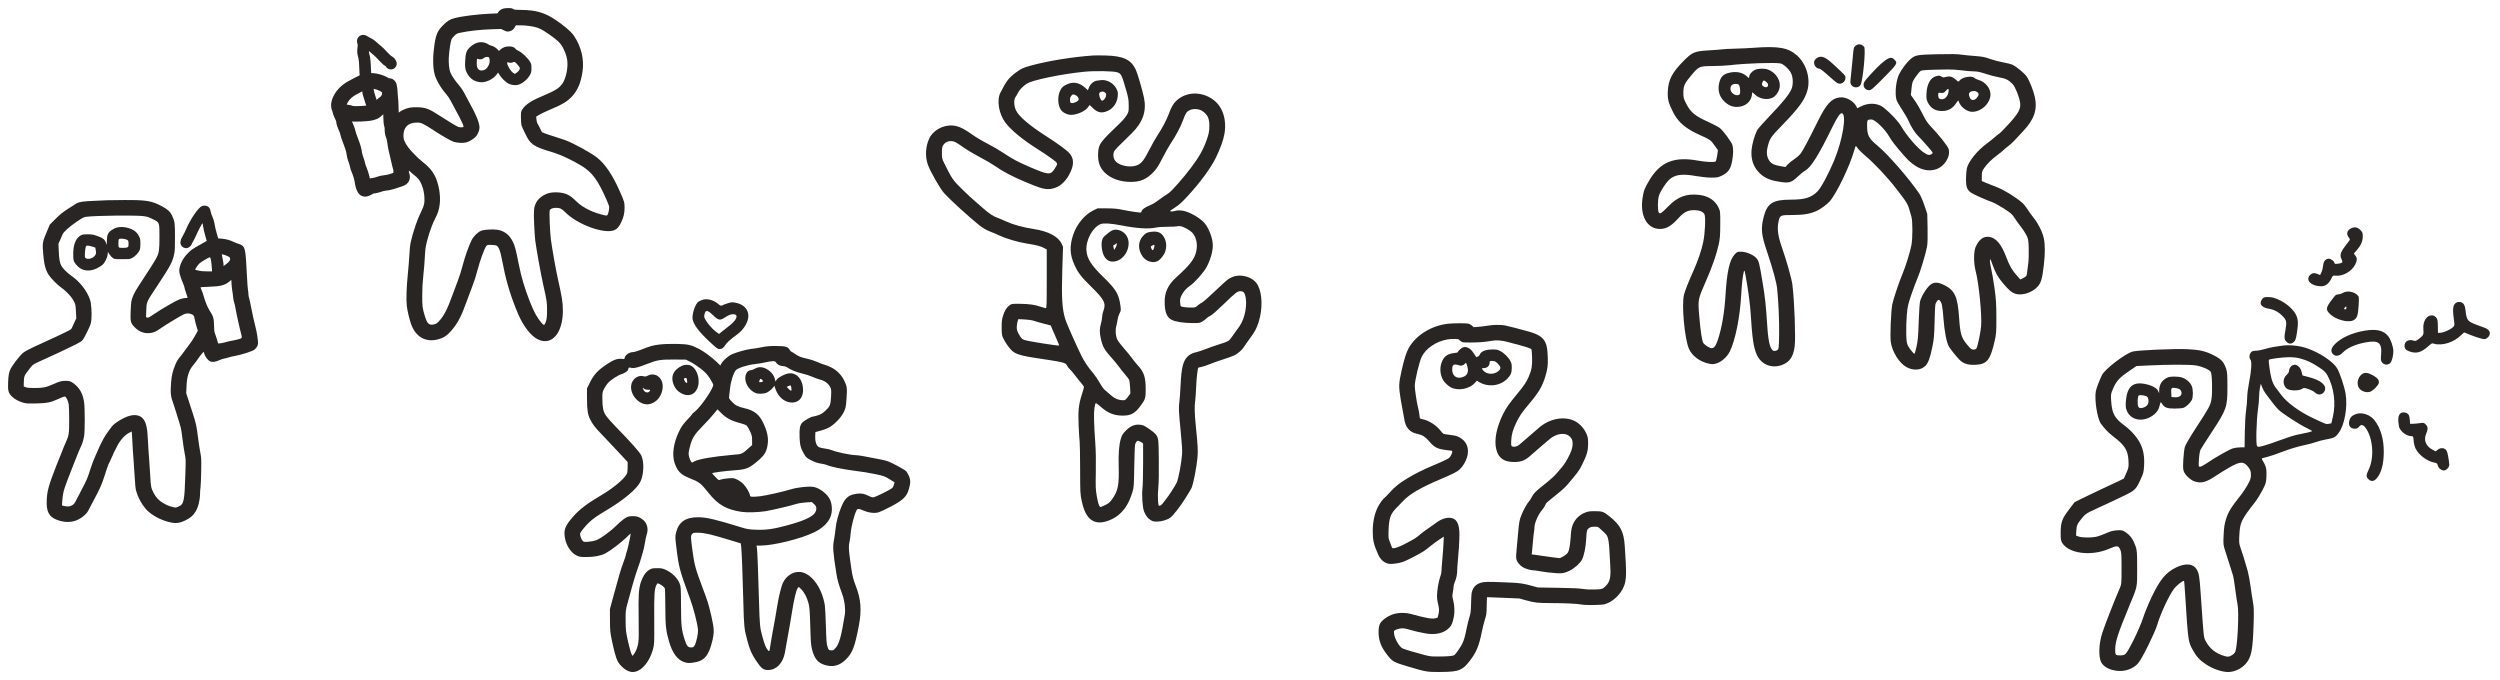 <svg width="5157" height="1403" viewBox="0 0 5157 1403" fill="none" xmlns="http://www.w3.org/2000/svg">
  <path fill-rule="evenodd" clip-rule="evenodd"
    d="M3827.52 94.499C3823.79 97.704 3823.53 98.827 3821.85 118.591C3820.88 129.992 3819.25 146.53 3818.22 155.342C3816.51 169.942 3816.56 171.694 3818.79 175.096C3823.15 181.748 3833.53 181.909 3837.8 175.391C3842.74 167.846 3849.12 101.418 3845.34 96.765C3840.3 90.543 3833.17 89.637 3827.52 94.499ZM3616.95 98.609C3607.86 99.298 3590.7 100.097 3578.84 100.386C3566.97 100.675 3555 101.298 3552.23 101.772C3549.46 102.245 3536.98 103.218 3524.49 103.933C3495.38 105.602 3490.88 107.527 3472.38 126.252C3449.33 149.589 3441.61 164.385 3440.4 187.598C3439.53 204.21 3441.59 212.501 3451.24 231.374C3462.28 252.941 3477.2 265.47 3508.57 279.524C3528.23 288.331 3528.7 288.674 3537.3 300.725L3543.75 309.772L3542.21 320.846C3541.36 326.937 3539.87 332.426 3538.9 333.045C3535.7 335.076 3518.56 334.269 3502.61 331.338C3453.57 322.328 3424.89 333.899 3402.26 371.837C3392.42 388.312 3390.43 393.594 3388.16 409.114C3382.79 445.817 3397.93 472.295 3424.27 472.295C3436.82 472.295 3447.57 466.231 3460.51 451.849C3473.35 437.576 3480.95 433.494 3494.7 433.476C3505.41 433.463 3513.04 436.547 3515.99 442.09C3518.71 447.211 3517.14 481.942 3513.39 499.521C3509.8 516.389 3502.65 537.47 3493.86 557.164C3483.04 581.37 3476.05 598.987 3473.79 607.706C3468.43 628.347 3475.02 699.613 3484.16 719.981C3490.63 734.415 3506.83 746.324 3525.22 750.183C3532.22 751.651 3534.53 751.541 3541.26 749.42C3551.51 746.189 3562.59 736.267 3568.07 725.397C3579.54 702.686 3589.35 653.944 3591.81 607.498C3592.89 587.102 3595 568.365 3597.07 560.752C3598.54 555.356 3598.98 557.049 3604.14 588.081C3607.29 607.007 3610.29 631.318 3611.15 644.895C3614.63 699.289 3617.14 716.415 3623.89 731.673C3632.9 752.038 3654.94 760.903 3676.23 752.725C3691.91 746.701 3699.4 735.579 3702.05 714.357C3704.33 696.068 3701.63 622.407 3697.41 587.763C3695.85 575.004 3685.85 539.431 3675.05 508.253C3667.49 486.423 3665.68 471.908 3668.7 457.365C3671.48 443.96 3672.35 443.528 3696.69 443.528C3720.01 443.528 3733.44 441.316 3747.02 435.234C3755.3 431.526 3768.5 421.953 3774.17 415.541C3788.4 399.471 3816.06 341.994 3824.94 310.07C3826.3 305.155 3827.8 301.141 3828.27 301.151C3828.73 301.161 3830.53 303.366 3832.27 306.051C3834.01 308.737 3840.81 315.437 3847.37 320.941C3865.96 336.518 3893.72 366.008 3911.09 388.631C3936.73 422.013 3934.94 418.731 3942.89 447.078C3945.58 456.655 3945.54 491.691 3942.83 505.862C3940.17 519.771 3930.64 550.51 3924.69 564.348C3917.93 580.104 3905.11 618.386 3903.32 628.181C3900.62 642.932 3898.62 693.402 3900.26 705.336C3903.05 725.62 3917.85 749.23 3932.86 757.358C3946.9 764.961 3962.41 763.927 3971.56 754.775C3977.54 748.794 3981.05 739.353 3985.95 716.018C3989.36 699.811 3989.98 692.82 3990.75 662.155C3991.61 628.191 3991.76 626.745 3995.02 622.182C3997.8 618.285 3998.77 617.758 4000.51 619.2C4005.48 623.333 4006.87 629.514 4008.94 656.786C4010.98 683.665 4015.14 705.337 4020.04 714.627C4022.39 719.092 4034.65 734.439 4042.02 742.135C4049.65 750.115 4060.27 753.371 4075.74 752.476C4099.18 751.119 4105.7 742.681 4114.96 701.709C4117.85 688.937 4118.2 683.621 4118.11 654.244C4118.03 626.394 4117.39 616.727 4114.09 593.115C4111.93 577.689 4108.86 559.971 4107.28 553.742C4105.69 547.513 4104.59 540.13 4104.83 537.335C4105.23 532.755 4105.75 533.589 4110.1 545.783C4116.26 563.058 4121.59 572.422 4132.49 585.081C4144.28 598.78 4148.77 602.688 4155.92 605.483C4169.7 610.865 4191.99 604.032 4203.57 590.874C4210.33 583.193 4212.63 575.173 4215.92 547.732C4218.73 524.377 4218.76 504.816 4216.02 491.712C4213.35 478.934 4204.6 461.187 4195.31 449.711C4191.34 444.805 4186.37 438.009 4184.25 434.609C4182.13 431.208 4178.11 425.585 4175.3 422.114C4168.24 413.391 4135.9 392.482 4120.37 386.6C4113.65 384.054 4103.61 380.053 4098.08 377.709L4088.01 373.447L4088.09 363.49C4088.15 354.767 4088.72 352.737 4092.62 347.11C4099.21 337.601 4108.42 328.531 4120.68 319.465C4126.68 315.026 4132.02 310.69 4132.56 309.828C4133.09 308.966 4137.06 305.653 4141.37 302.466C4145.68 299.279 4151.95 293.645 4155.29 289.947C4158.63 286.249 4166.99 277.259 4173.87 269.97C4196.28 246.208 4203.16 225.767 4197.42 199.968C4194.43 186.502 4186.25 165.967 4180.64 157.808C4175.88 150.89 4158.21 136.427 4150.58 133.196C4147.81 132.025 4139.05 129.895 4131.12 128.463C4123.19 127.031 4111.21 123.83 4104.51 121.35C4094.67 117.709 4088.86 116.593 4074.34 115.561C4064.46 114.858 4051.19 113.528 4044.86 112.606C4036.94 111.452 4021.49 111.226 3995.31 111.88C3952.86 112.94 3950.47 113.436 3939.34 123.487C3932.71 129.484 3922.47 143.315 3917.66 152.778C3911.2 165.483 3908.32 192.101 3911.95 205.484C3912.81 208.648 3917.92 217.759 3923.31 225.729C3928.7 233.7 3935.08 244.846 3937.48 250.499C3942.46 262.199 3951.05 275.376 3957.84 281.716C3960.38 284.089 3968.21 292.634 3975.23 300.705C3987.94 315.305 3987.99 315.391 3984.83 317.606C3980.04 320.957 3976.98 320.363 3967.95 314.332C3955.7 306.152 3932.58 279.293 3921.93 260.86C3915.78 250.208 3900.65 234.016 3885.56 221.944C3873.45 212.251 3854.3 211.375 3838.11 219.774L3831.27 223.325L3829.2 219.33C3823.35 208.006 3807.55 199.451 3795.21 200.913C3777.95 202.957 3767.61 214.161 3749.84 250.072C3730.75 288.66 3719.41 309.985 3714.47 316.606C3711.95 319.973 3705.81 325.389 3700.82 328.64C3695.83 331.891 3689.78 336.801 3687.36 339.552L3682.97 344.553L3673.44 342.894C3668.2 341.981 3661.86 340.374 3659.34 339.323C3647.82 334.512 3642.3 320.964 3645.66 305.808C3650.01 286.237 3651.82 283.416 3675.78 258.769C3710.95 222.601 3723.23 205.64 3728.45 186.056C3735.03 161.301 3725.98 131.398 3706.71 114.265C3688.68 98.235 3668.47 94.709 3616.95 98.609ZM3746.51 120.75C3743.14 123.586 3742.09 125.66 3742.09 129.446C3742.09 135.295 3747.37 141.451 3752.45 141.528C3754.58 141.561 3761.37 146.694 3771.58 155.988C3780.28 163.913 3788.99 171.046 3790.94 171.839C3798.42 174.889 3806.81 168.98 3806.81 160.661C3806.81 155.659 3807.54 156.463 3779.81 130.834C3764.22 116.431 3754.98 113.631 3746.51 120.75ZM3894.34 121.082C3886.6 125.031 3874.36 136.129 3858.49 153.599C3845.89 167.466 3844.21 169.932 3844.21 174.563C3844.21 181.258 3848.97 186.067 3855.59 186.067C3859.8 186.067 3863.08 183.261 3886.06 160.038C3913.58 132.227 3914.69 130.424 3908.58 123.696C3904.06 118.729 3900.31 118.04 3894.34 121.082ZM3672.93 130.882C3679.18 132.133 3690.73 142.891 3694.71 151.171C3699.12 160.353 3699.29 175.408 3695.1 184.628C3690.2 195.409 3676.01 212.832 3651.02 238.738C3637.96 252.281 3626 265.874 3624.44 268.943C3619.36 278.942 3613.84 298.736 3613.05 309.818C3611.67 329.065 3616.92 344.338 3629.12 356.593C3639.03 366.537 3649.52 371.34 3668.32 374.541C3690.31 378.283 3694.86 377.13 3708.3 364.412C3713.95 359.063 3720.55 353.661 3722.98 352.409C3735.33 346.023 3751.13 320.929 3779.82 262.165C3789.49 242.348 3795.39 233.532 3798.98 233.532C3810.22 233.532 3801.12 289.639 3782.95 332.361C3770.89 360.697 3756.33 387.622 3749.14 394.854C3736.33 407.758 3722.9 411.831 3693.09 411.864C3656.72 411.903 3645.04 419.586 3637.95 448.12C3632.02 472.002 3633.24 484.276 3644.98 519.041C3656.62 553.505 3664.4 581.88 3665.83 595.032C3668.65 621.056 3670.47 663.035 3669.97 690.68C3669.49 717.634 3669.23 720.084 3666.66 721.964C3665.13 723.086 3662.42 724.003 3660.65 724.003C3652.51 724.003 3647.99 709.153 3645.71 674.85C3642.5 626.737 3641.25 615.127 3635.66 581.402C3629.12 541.942 3628.3 538.755 3622.97 532.429C3617.43 525.842 3602.38 519.406 3592.05 519.204C3584.01 519.047 3583.46 519.278 3578.14 524.968C3567.82 536.028 3562.21 560.956 3559.42 608.217C3557.28 644.445 3551.74 676.739 3543.37 701.651C3539.41 713.424 3535.75 718.25 3530.77 718.25C3526.97 718.25 3517.57 712.559 3513.81 707.977C3511.09 704.673 3507.95 684.283 3505.26 652.528C3502.31 617.537 3502.17 618.237 3519.18 579.419C3532.1 549.912 3540.78 525.032 3545.32 504.45C3547.9 492.776 3548.46 485.452 3548.54 462.946C3548.63 435.862 3548.6 435.544 3544.62 427.445C3537.49 412.92 3523.59 404.091 3504.51 401.965C3478.65 399.083 3460.91 405.718 3441.45 425.546C3426.77 440.513 3424.46 442.024 3421.81 438.401C3419.23 434.87 3419.31 412.89 3421.93 404.178C3424.72 394.896 3435.82 377.533 3443.46 370.492C3454.64 360.182 3470.21 358.029 3497.6 363.003C3507.47 364.795 3521.7 366.313 3529.22 366.375C3541.02 366.472 3543.96 365.985 3550.79 362.791C3564.84 356.225 3570.09 348.89 3573.2 331.456C3575.53 318.354 3575.75 306.6 3573.77 299.499C3571.97 292.988 3554.8 269.743 3547.58 264.024C3544.62 261.685 3533.94 256.065 3523.84 251.535C3496.54 239.286 3487.65 231.97 3478.42 214.114C3472.9 203.445 3472.47 201.77 3472.46 191.101C3472.45 177.017 3474.83 171.865 3489.25 154.827C3504.5 136.797 3505.23 136.483 3532.81 136.249C3545.47 136.141 3561.65 135.328 3568.77 134.442C3599.09 130.668 3661.24 128.544 3672.93 130.882ZM3619.6 144.386C3613.04 147.853 3608.32 153.704 3608.32 158.381C3608.32 161.92 3608.28 161.907 3602.67 156.844C3593.55 148.605 3579.15 146.383 3564.01 150.881C3554.93 153.576 3549.96 158.625 3547.16 167.989C3542.52 183.507 3545.68 197.988 3555.94 208.252C3564.48 216.788 3572.74 220.587 3582.77 220.587C3600.7 220.587 3614.03 208.588 3614.07 192.402C3614.08 189.753 3614.78 190.054 3619.86 194.887C3629.83 204.377 3645.86 207.049 3657.3 201.13C3662.22 198.589 3667.73 191.47 3669.97 184.773C3675.37 168.662 3664.94 150.107 3646.71 143.386C3639.38 140.684 3625.65 141.191 3619.6 144.386ZM4046.3 145.092C4054.21 146.238 4065.25 147.188 4070.83 147.204C4078.57 147.225 4084.52 148.428 4095.95 152.276C4104.19 155.05 4116.77 158.324 4123.92 159.552C4137.57 161.899 4143.17 164.711 4151.66 173.482C4157.14 179.156 4165.71 200.655 4167.16 212.368C4168.69 224.839 4163.54 234.166 4142.47 257.02C4133.23 267.043 4125.18 275.243 4124.57 275.243C4123.97 275.243 4120.03 278.343 4115.81 282.132C4111.6 285.921 4103.46 292.452 4097.73 296.646C4078.38 310.802 4059.99 333.868 4057.16 347.536C4056.3 351.68 4055.53 361.291 4055.46 368.893C4055.3 384.824 4057.47 391.141 4065.12 396.971C4069.63 400.415 4096.43 412.427 4110.3 417.223C4113.86 418.453 4124.25 424.224 4133.38 430.047C4148 439.37 4150.66 441.704 4155.67 449.6C4158.8 454.532 4164.5 462.464 4168.33 467.229C4172.16 471.993 4177.3 479.774 4179.75 484.521C4183.94 492.647 4184.24 494.284 4184.83 512.568C4185.17 523.248 4184.74 537.164 4183.88 543.492C4183.02 549.821 4181.91 558.335 4181.43 562.412C4180.6 569.436 4180.21 570.002 4174.06 573.2L4167.58 576.574L4161.16 569.382C4150.66 557.608 4145.27 548.393 4138.91 531.363C4128.72 504.066 4117.79 490.853 4103.62 488.729C4091.6 486.927 4082.62 493.419 4075.51 509.052C4071.05 518.858 4071.01 542.583 4075.42 559.314C4082.04 584.412 4088.52 649.978 4086.66 672.942C4085.67 685.176 4079.76 713.504 4077.21 718.273C4076.16 720.24 4074.2 721.127 4070.9 721.127C4066.69 721.127 4065.05 719.815 4057.09 710.117C4045.8 696.368 4043.43 688.193 4041.27 655.715C4038.38 612.345 4032.31 598.911 4010.75 588.125C3999.56 582.526 3991.99 581.674 3985.1 585.237C3977.16 589.344 3964.78 607.639 3960.78 621.162C3959.84 624.34 3958.56 643.334 3957.91 663.593C3956.96 693.527 3956.13 702.981 3953.44 715.014C3951.63 723.122 3949.68 729.757 3949.11 729.757C3947.31 729.757 3939.3 719.869 3935.96 713.535C3933.25 708.385 3932.68 704.621 3932.2 688.764C3931.89 678.48 3932.4 661.132 3933.33 650.213C3934.85 632.355 3935.79 628.092 3942.71 607.782C3946.94 595.364 3952.42 580.729 3954.88 575.26C3960.35 563.141 3972.64 522.782 3975.07 508.972C3976.24 502.282 3976.63 489.252 3976.21 470.137L3975.57 441.371L3969.7 423.818C3966.47 414.164 3961.71 403.16 3959.12 399.366C3937.49 367.659 3894.4 318.222 3872.83 300.383C3854.54 285.251 3851.51 279.31 3851.44 258.497C3851.4 247.246 3851.98 246.477 3860.56 246.477C3867.48 246.477 3887.54 265.556 3896.32 280.501C3902.87 291.655 3908.97 299.532 3928.1 321.543C3949.46 346.121 3971.45 355.667 3992.57 349.526C4010.67 344.265 4024.11 323.389 4019.65 307.46C4017.93 301.327 3999.13 277.635 3981.54 259.422C3976.11 253.801 3971.64 246.882 3966.1 235.518C3961.81 226.722 3954.57 214.225 3950 207.748L3941.7 195.971L3943.1 182.462C3944.42 169.659 3944.85 168.422 3951.42 158.81C3955.23 153.231 3959.8 147.716 3961.57 146.553C3964.75 144.475 3970.1 144.162 4017.53 143.276C4025.44 143.129 4038.39 143.946 4046.3 145.092ZM3993.23 157.355C3982.09 160.687 3975.06 173.281 3974.01 191.754C3973.4 202.375 3973.74 204.972 3976.51 210.861C3982.8 224.23 3994.07 230.223 4010.2 228.774C4020.56 227.843 4028.4 222.859 4035.05 212.978C4039.29 206.681 4039.69 206.419 4040.59 209.428C4043.8 220.27 4057.3 230.655 4068.17 230.655C4087.34 230.655 4105.87 212.961 4105.96 194.563C4106.02 181.675 4094.9 168.563 4080.54 164.599C4077.74 163.825 4074.18 162.052 4072.65 160.66C4066.95 155.505 4047 159.205 4042 166.344C4039.99 169.204 4039.85 169.163 4034.3 164.149C4027.55 158.055 4022 156.566 4014.03 158.713C4009.19 160.017 4007.56 159.903 4004.96 158.082C4001.46 155.631 3999.41 155.504 3993.23 157.355ZM3643.37 168.911C3650.5 174.517 3647.07 182.701 3639.12 179.077C3634.51 176.977 3633.38 173.777 3635.7 169.429C3637.98 165.172 3638.57 165.132 3643.37 168.911ZM3587.96 176.785C3588.88 178.8 3589.63 183.675 3589.63 187.619C3589.63 193.736 3589.15 194.965 3586.4 195.984C3579.42 198.564 3569.49 191.122 3569.49 183.316C3569.49 176.656 3573.18 173.122 3580.13 173.122C3585.33 173.122 3586.55 173.689 3587.96 176.785ZM4019.69 186.692C4019.69 195.921 4013.02 204.765 4006.06 204.765C4000.21 204.765 3998.11 202.495 3998.11 196.169C3998.11 191.035 3998.12 191.026 4003.86 191.573C4008.84 192.048 4010.14 191.52 4013.53 187.656C4018.25 182.276 4019.69 182.051 4019.69 186.692ZM4078.34 189.744C4082.54 192.686 4082.38 196.351 4077.81 201.778C4072.75 207.795 4066.65 207.873 4063.59 201.96C4062.39 199.626 4061.4 196.219 4061.4 194.39C4061.4 188.481 4072.28 185.497 4078.34 189.744Z"
    fill="#292524" />
  <path fill-rule="evenodd" clip-rule="evenodd"
    d="M1038.85 17.519C1034.5 18.537 1029.69 21.812 1027.77 25.076L1026.29 27.571L1012.12 28.168C985.383 29.297 952.453 33.395 937.656 37.436C927.77 40.136 923.136 42.962 914.345 51.655C902.919 62.951 899.354 70.836 896.2 91.785C892.626 115.52 892.654 137.443 896.278 152.25C899.199 164.188 908.797 180.87 920.377 194.136C923.45 197.655 927.434 203.471 929.231 207.06C931.028 210.649 935.336 218.674 938.804 224.895C946.267 238.281 952.525 250.65 954.96 256.827C956.362 260.385 956.488 261.424 955.585 261.997C953.941 263.04 948.641 262.897 945.264 261.72C941.699 260.477 922.827 249.139 907.475 239.017C885.979 224.844 878.325 221.835 862.235 221.237C848.242 220.716 840.819 222.105 830.555 227.166C816.22 234.234 805.633 247.685 801.791 263.708C799.66 272.599 799.454 286.189 801.337 293.66C803.286 301.391 810.49 315.228 817.171 324.075C824.637 333.96 840.465 349.926 851.903 359.108C856.748 362.996 861.884 367.667 863.318 369.487C869.843 377.765 874.38 391.407 875.391 405.78C876.28 418.439 874.847 424.712 867.918 438.48C864.213 445.843 860.203 455.743 857.171 465.015C847.141 495.685 845.578 503.2 844.404 526.419C843.93 535.788 842.533 553.21 841.299 565.134C838.551 591.688 837.673 618.104 839.117 630.75C840.275 640.889 844.034 656.964 847.816 667.952C857.109 694.953 878.045 706.914 903.845 699.963C915.025 696.951 922.056 692.359 930.71 682.421C944.529 666.549 951.9 652.224 964.46 616.83C967.432 608.456 972.199 595.75 975.053 588.594C978.296 580.467 982.012 568.711 984.955 557.274C989.896 538.073 999.258 512.468 1003.1 507.65C1005.1 505.143 1005.29 505.096 1013.08 505.18C1017.45 505.227 1022.1 505.711 1023.41 506.256C1028.42 508.334 1031.75 516.053 1034.9 532.875C1042.63 574.064 1050.5 602.051 1063.77 635.535C1070.79 653.228 1075.43 662.557 1082.6 673.38C1096.55 694.415 1111.4 704.693 1126.3 703.627C1147.04 702.143 1161.06 676.874 1161.08 640.938C1161.08 623.851 1159.43 613.431 1150.3 572.895C1146.45 555.791 1138.9 512.947 1136.29 493.29C1134.37 478.842 1132.75 436.992 1134 433.87C1135.3 430.597 1140.02 428.746 1147.12 428.724C1155.12 428.7 1158.74 430.471 1166.31 438.113C1190.88 462.914 1245.4 483.003 1266.55 475.046C1272.74 472.714 1276.64 468.437 1281.24 458.925C1286.39 448.277 1288.37 439.805 1288.37 428.475C1288.36 417.537 1287.76 415.498 1277.97 393.395C1263.72 361.208 1248.25 338.319 1232.02 325.407C1219.34 315.315 1184.14 295.955 1165.87 289.022C1162.04 287.57 1152.25 284.357 1144.12 281.884C1135.98 279.41 1126.78 276.341 1123.67 275.065L1118.02 272.745L1114.1 264.817C1111.95 260.457 1109.48 255.833 1108.61 254.541C1107.66 253.128 1106.85 249.877 1106.57 246.374L1106.11 240.555L1109.89 238.231C1115.59 234.727 1126.34 229.548 1138.41 224.495C1160.29 215.336 1169.9 209.498 1179.18 199.727C1191.53 186.719 1198.11 171.453 1201.63 147.571C1205.34 122.428 1199.1 96.472 1183.87 73.669C1178.06 64.978 1162.19 51.553 1142.71 38.86C1122.84 25.906 1104.14 20.744 1076.21 20.5C1062.56 20.38 1061.14 20.217 1058.28 18.45C1055.76 16.894 1053.95 16.547 1048.75 16.617C1045.22 16.665 1040.76 17.071 1038.85 17.519ZM1092.11 53.591C1109.15 56.118 1115.59 58.85 1132.6 70.77C1148.69 82.043 1155.1 87.85 1159.49 95.119C1164.43 103.315 1168.77 114.913 1169.96 123.105C1171.87 136.276 1169.09 154.547 1163.31 166.767C1157.87 178.267 1149.96 184.564 1130.2 193.153C1107.27 203.112 1102.63 205.298 1095.75 209.359C1086.62 214.751 1080.35 220.46 1077.09 226.34C1074.58 230.864 1074.52 231.292 1074.58 242.73C1074.61 249.19 1075.11 256.237 1075.7 258.39C1076.28 260.543 1079.78 268.352 1083.47 275.743C1088.86 286.554 1091.14 290.158 1095.13 294.182C1101.02 300.127 1109.95 304.75 1124.13 309.194C1129.38 310.839 1138.83 313.808 1145.12 315.792C1158.58 320.033 1183.79 332.212 1200.23 342.411C1222.04 355.941 1233.92 372.318 1251.58 413.183C1256.66 424.962 1256.97 426.029 1256.48 430.583C1256.2 433.252 1255.35 437.49 1254.6 440.003C1252.95 445.519 1252.43 445.605 1240.25 442.374C1228.64 439.296 1217.55 434.876 1208.69 429.796C1198.35 423.863 1194.91 421.278 1186.31 412.948C1177.53 404.447 1171.48 400.785 1162.34 398.447C1154.69 396.491 1142.15 396.145 1134.81 397.688C1122.45 400.282 1110.51 408.73 1105.91 418.124C1101.18 427.772 1100.66 433.335 1101.8 461.535C1102.36 475.412 1103.39 490.989 1104.09 496.151C1107.01 517.676 1115.42 564.124 1120.59 587.25C1128.16 621.152 1128.43 622.973 1128.45 639.885C1128.46 655.25 1127.59 661.173 1124.4 667.524C1122.4 671.489 1121.4 671.174 1116.14 664.931C1107.53 654.718 1101.37 643.33 1092.97 622.05C1082.05 594.362 1075.17 570.999 1069.66 542.88C1064.3 515.48 1062.19 507.557 1057.98 498.839C1051.2 484.82 1040.58 476.396 1026.77 474.069C1017.31 472.476 999.163 473.457 992.735 475.909C985.786 478.56 976.433 487.825 972.556 495.9C966.439 508.638 959.017 529.699 954.501 547.131C951.597 558.342 947.627 570.852 944.206 579.576C941.143 587.386 935.981 601.213 932.733 610.305C923.017 637.504 915.156 652.51 905.123 663.003C901.559 666.73 899.547 668.088 896.419 668.875C885.155 671.711 881.398 668.496 876.269 651.63C871.409 635.651 870.931 631.829 870.99 609.435C871.033 593.063 871.549 583.859 873.379 566.805C874.662 554.842 875.928 539.574 876.191 532.875C876.454 526.176 877.07 517.563 877.56 513.735C879.698 497.027 888.986 467.603 896.983 452.204C903.318 440.006 905.656 432.817 907.095 421.107C909.304 403.132 905.123 378.845 897.056 362.79C891.677 352.084 884.178 343.566 871.37 333.615C862.48 326.708 847.207 311.161 841.735 303.448C834.338 293.021 832.221 287.811 832.221 280.022C832.219 262.213 841.823 252.869 860.143 252.855C865.923 252.85 867.571 253.238 873.279 255.949C876.869 257.654 884.581 262.248 890.416 266.157C907.993 277.933 929.704 290.52 935.748 292.439C943.661 294.952 955.686 295.529 961.944 293.697C967.851 291.967 975.89 287.267 980.39 282.913C985.311 278.151 989.006 269.826 989.106 263.271C989.245 254.155 982.393 236.858 969.877 214.734C966.542 208.838 961.605 199.608 958.907 194.222C955.394 187.211 951.967 182.022 946.843 175.952C938.114 165.614 931.097 155.12 928.766 148.918C926.419 142.677 925.133 129.453 925.788 118.32C926.569 105.06 929.512 85.404 931.322 81.359C932.182 79.437 934.998 75.887 937.58 73.47C941.734 69.583 943.03 68.911 948.824 67.646C966.545 63.777 991.637 61.012 1015.36 60.314L1033.64 59.776L1039.55 62.625C1044.6 65.06 1046.05 65.394 1049.52 64.918C1054.96 64.172 1059.35 61.094 1061.94 56.219L1064.07 52.2H1073.4C1078.53 52.2 1086.95 52.826 1092.11 53.591ZM983.669 88.429C978.945 90.083 974.188 93.036 969.667 97.12C962.37 103.713 960.235 109.849 959.51 126.317C958.957 138.892 959.58 143.182 962.96 150.075C969.127 162.647 980.122 169.65 993.696 169.65C1004.04 169.65 1017.26 162.946 1023.93 154.319L1027.48 149.739L1030.72 154.867C1035.13 161.844 1043.54 169.92 1049.34 172.76C1055.47 175.757 1064.34 176.555 1070.02 174.619C1079.22 171.484 1089.77 162.027 1093.99 153.12C1095.92 149.064 1096.27 147.143 1096.27 140.505C1096.27 133.436 1096.01 132.215 1093.66 127.945C1089.53 120.476 1077.4 108.703 1070.39 105.369C1067.17 103.835 1064.12 101.816 1063.62 100.883C1062.07 97.991 1056.4 95.7 1050.78 95.7C1043.39 95.7 1037.15 97.828 1032.81 101.835L1029.11 105.243L1026.48 101.976C1023.87 98.724 1015.6 93.96 1012.57 93.96C1011.69 93.96 1009.5 92.96 1007.71 91.739C1000.68 86.967 991.469 85.699 983.669 88.429ZM1009.62 121.019C1011.71 127.981 1007.92 138.196 1001.52 142.83C997.022 146.092 990.078 146.338 987.34 143.333C983.921 139.579 983.288 137.284 983.453 129.26C983.542 124.99 983.743 121.367 983.901 121.209C984.059 121.051 985.436 121.357 986.961 121.889C990.61 123.161 995.197 122.23 998.169 119.614C999.946 118.05 1001.6 117.498 1004.56 117.477C1008.49 117.45 1008.57 117.507 1009.62 121.019ZM1067.91 133.706C1070.94 137.102 1072.34 139.428 1072.34 141.047C1072.34 143.833 1069.14 147.917 1064.91 150.533L1061.9 152.392L1058.9 150.535C1053.69 147.318 1046.24 135.215 1046.24 129.976C1046.24 128.143 1046.47 128.02 1048.47 128.782C1051.58 129.964 1055.85 129.788 1058.41 128.372C1061.19 126.832 1062.38 127.497 1067.91 133.706Z"
    fill="#292524" />
  <path fill-rule="evenodd" clip-rule="evenodd"
    d="M760.931 105.187C763.041 107.078 765.289 108.961 767.361 110.697C768.265 111.455 769.137 112.185 769.949 112.875C773.461 115.863 776.328 118.48 778.508 121.068C780.469 123.395 782.394 125.307 784.094 126.943C784.587 127.418 785.043 127.853 785.477 128.266C786.629 129.365 787.617 130.307 788.683 131.407C790.315 133.092 791.967 134.278 793.226 135.103C793.84 135.506 794.43 135.865 794.851 136.123L794.854 136.125C795.182 136.325 795.415 136.467 795.611 136.59C798.298 141.997 804.682 144.63 810.482 142.503C816.705 140.221 819.9 133.328 817.618 127.105C815.489 121.299 811.475 118.271 808.915 116.61C808.374 116.259 807.834 115.93 807.446 115.693C807.416 115.674 807.387 115.657 807.359 115.639C806.915 115.369 806.633 115.195 806.382 115.03C806.062 114.821 805.932 114.715 805.902 114.689C804.48 113.222 803.014 111.825 801.781 110.649C801.41 110.296 801.06 109.962 800.738 109.652C799.24 108.21 798.018 106.975 796.861 105.603C793.321 101.402 789.166 97.713 785.497 94.593C784.363 93.628 783.294 92.732 782.277 91.881C779.759 89.77 777.564 87.931 775.509 85.994C771.26 81.99 765.053 78.513 760.959 76.605C760.971 76.61 760.978 76.611 760.978 76.611C760.981 76.605 760.694 76.436 759.758 75.856L759.693 75.815C758.854 75.294 757.311 74.337 755.756 73.606C754.982 73.242 753.613 72.645 751.943 72.296C750.712 72.039 746.523 71.288 742.296 73.947C737.163 77.175 736.368 82.406 736.39 84.933C736.411 87.342 737.068 89.371 737.49 90.52C737.939 91.746 738 93.349 737.498 97.935C737.47 98.193 737.439 98.467 737.406 98.756C736.968 102.597 736.232 109.048 738.22 115.566C740.476 122.966 740.818 131.341 741.187 141.815L741.201 142.197C741.544 151.956 741.954 163.592 745.378 174.707C746.12 177.117 746.373 179.891 746.792 184.479L746.795 184.511C747.165 188.566 747.686 194.255 749.722 199.809C750.888 202.989 751.91 206.5 753.09 210.561L753.107 210.619C754.236 214.509 755.51 218.896 757.066 223.139C759.347 229.361 766.241 232.556 772.464 230.274C778.686 227.993 781.881 221.099 779.599 214.877C778.367 211.516 777.309 207.902 776.138 203.867L776.047 203.557C774.945 199.76 773.719 195.539 772.256 191.547C771.448 189.345 771.09 186.653 770.696 182.329C770.668 182.031 770.641 181.72 770.612 181.4C770.281 177.674 769.824 172.543 768.314 167.641C765.938 159.927 765.538 151.352 765.173 140.97C765.161 140.653 765.15 140.335 765.139 140.015C764.806 130.467 764.412 119.178 761.177 108.567C760.925 107.74 760.844 106.816 760.931 105.187Z"
    fill="#292524" />
  <path fill-rule="evenodd" clip-rule="evenodd"
    d="M739.198 156.654C746.221 153.448 754.582 150.712 764.706 150.712C776.367 150.712 790.86 154.319 802.259 161.439C809.692 161.362 816.408 166.502 818.044 174.052C819.136 179.092 820.158 184.656 820.215 189.994C820.253 190.802 820.266 191.611 820.253 192.419C820.351 195.177 820.64 198.061 821.001 201.566L821.027 201.818C821.445 205.872 821.954 210.803 821.954 216.033C821.954 221.361 822.214 226.584 822.501 232.265L822.51 232.427C822.789 237.947 823.09 243.912 823.09 250.124C823.09 250.119 823.09 250.116 823.09 250.116C823.093 250.116 823.136 250.595 823.757 253.102C823.787 253.221 823.819 253.349 823.853 253.487C824.362 255.519 825.363 259.515 825.363 263.761C825.363 264.954 825.406 266.947 825.557 268.799C825.624 269.614 825.699 270.244 825.767 270.675C828.444 277.055 829.64 283.717 830.452 288.937C830.717 290.64 830.942 292.178 831.149 293.595C831.698 297.35 832.122 300.256 832.84 303.126C834.23 308.688 835.451 314.16 836.62 319.399L836.634 319.461C837.821 324.78 838.955 329.86 840.226 334.944C840.327 335.346 840.525 336.059 840.777 336.962C841.509 339.588 842.691 343.829 843.224 346.758C843.668 349.202 843.64 351.357 843.576 352.725C843.543 353.443 843.491 354.097 843.449 354.59C843.429 354.816 843.416 354.972 843.405 355.095C843.81 356.117 844.237 357.275 844.579 358.429C845.161 360.396 846.168 364.425 845.106 369.154C843.869 374.668 840.498 378.442 837.172 380.75C834.316 382.732 831.254 383.819 829.094 384.484C826.88 385.165 824.603 385.936 822.042 386.803L821.994 386.82C819.52 387.658 816.788 388.584 813.997 389.443C808.407 391.165 801.868 392.856 794.846 393.358C793.768 393.435 792.189 393.759 789.634 394.538C789.141 394.688 788.213 394.989 787.11 395.346C785.059 396.011 782.401 396.872 780.803 397.329C778.881 397.878 777.002 398.197 775.672 398.402C774.966 398.51 774.269 398.607 773.671 398.69L773.442 398.722C772.911 398.795 772.459 398.858 772.009 398.924C771.24 399.037 770.722 399.127 770.367 399.2C769.998 399.414 769.526 399.687 769.005 399.984C767.899 400.615 766.432 401.432 764.899 402.205C763.525 402.897 761.421 403.902 759.2 404.594C758.183 404.91 756.153 405.485 753.679 405.552C751.831 405.602 744.991 405.502 740.05 399.326C737.012 395.529 735.297 391.044 734.336 388.022C733.273 384.681 732.549 381.222 732.185 378.31C731.315 371.348 728.281 361.351 725.17 354.351C723.662 350.958 722.838 347.723 722.294 345.4C722.074 344.458 721.907 343.713 721.766 343.085C721.494 341.87 721.319 341.089 721.041 340.151C720.589 338.626 720.123 337.308 719.533 335.64C719.128 334.496 718.665 333.188 718.109 331.537C716.989 328.209 715.577 323.674 715.05 318.937C714.415 313.224 712.481 307.36 709.718 300.049C709.36 299.101 708.981 298.114 708.59 297.092C706.201 290.866 703.326 283.371 701.634 275.754C701.26 274.071 700.453 272.212 698.851 268.519C698.632 268.014 698.398 267.475 698.149 266.897C696.561 263.224 693.838 256.923 693.399 250.089C693.375 249.989 693.282 249.616 693.002 248.891C692.536 247.685 691.925 246.403 690.951 244.361C690.893 244.241 690.834 244.117 690.774 243.991C690.697 243.83 690.616 243.66 690.53 243.482C689.187 240.683 686.824 235.759 685.848 229.998C682.33 222.743 682.629 215.324 683.791 209.846C685.161 203.394 688.048 197.844 689.955 194.507C697.388 181.499 709.772 171.745 721.692 165.785C723.874 164.694 725.969 163.547 728.342 162.249C728.792 162.002 729.253 161.75 729.726 161.491C732.555 159.947 735.773 158.218 739.198 156.654ZM726.062 250.611C726.694 250.674 727.295 250.721 727.857 250.758C730.596 250.937 733.535 250.916 735.55 250.901C736.023 250.898 736.445 250.895 736.802 250.895C743.385 250.895 749.817 250.398 755.556 249.954C756.626 249.871 757.673 249.79 758.691 249.715C761.651 249.495 765.861 248.903 769.993 247.88C772.078 247.364 774.443 246.664 776.761 245.712C778.891 244.836 781.979 243.351 784.753 240.853C786.572 239.216 788.564 237.519 790.639 235.8C790.885 240.75 791.09 245.394 791.09 250.124C791.09 254.379 792.091 258.377 792.601 260.415C792.635 260.55 792.666 260.677 792.695 260.795C793.312 263.285 793.359 263.771 793.362 263.771C793.362 263.771 793.363 263.767 793.363 263.761C793.363 265.496 793.419 268.413 793.664 271.408C793.841 273.573 794.279 278.592 796.131 282.759C797.24 285.256 798.028 288.685 798.832 293.855C798.98 294.806 799.134 295.865 799.299 297C799.901 301.148 800.651 306.309 801.795 310.887C803.076 316.012 804.216 321.113 805.402 326.43L805.429 326.549C806.593 331.768 807.806 337.203 809.182 342.705C809.788 345.131 810.257 346.75 810.638 348.067C811.025 349.404 811.322 350.43 811.582 351.673C811.575 351.757 811.566 351.851 811.555 351.967C811.532 352.219 811.5 352.575 811.451 353.164C811.387 353.946 811.292 355.199 811.308 356.653C808.938 357.456 806.749 358.192 804.576 358.861C799.919 360.296 796.051 361.19 792.566 361.439C787.875 361.774 783.574 362.932 780.306 363.927C778.175 364.577 776.886 365.008 775.777 365.379C774.588 365.776 773.605 366.105 772.012 366.56C772.021 366.557 772.02 366.557 772.006 366.561C771.943 366.575 771.608 366.65 770.809 366.773C770.128 366.878 769.73 366.932 769.253 366.996C768.797 367.058 768.267 367.13 767.347 367.265C766.131 367.444 764.555 367.696 762.906 368.077C761.054 358.825 757.727 348.813 754.412 341.355C754.157 340.78 753.874 339.909 753.453 338.109C753.385 337.821 753.303 337.455 753.209 337.032C752.858 335.464 752.332 333.117 751.723 331.06C751.065 328.841 750.094 326.074 749.309 323.838C748.97 322.873 748.666 322.006 748.437 321.326C747.431 318.339 746.98 316.531 746.855 315.404C745.737 305.347 742.475 296.208 739.653 288.738C739.201 287.543 738.764 286.396 738.342 285.29C735.92 278.942 734.01 273.935 732.872 268.813C731.766 263.838 729.534 258.773 728.095 255.507C727.885 255.032 727.692 254.595 727.523 254.201C726.898 252.755 726.422 251.601 726.062 250.611ZM765.441 379.906C765.451 379.924 765.456 379.934 765.456 379.934C765.456 379.934 765.451 379.925 765.441 379.906ZM820.265 353.7C820.265 353.7 820.247 353.709 820.207 353.724C820.244 353.708 820.265 353.7 820.265 353.7ZM811.612 351.178C811.612 351.178 811.612 351.194 811.611 351.225C811.611 351.192 811.612 351.178 811.612 351.178ZM788.22 191.129C788.224 191.542 788.23 191.952 788.24 192.361C788.101 194.403 787.209 196.844 786.072 198.328C786.057 198.343 785.879 198.545 785.448 198.945C784.92 199.434 784.225 200.024 783.343 200.73C782.463 201.435 781.53 202.15 780.5 202.936C780.429 202.991 780.357 203.045 780.284 203.101C779.368 203.8 778.32 204.6 777.376 205.355C773.284 208.628 768.55 212.449 764.277 216.236C763.829 216.399 763.169 216.603 762.299 216.819C760.047 217.376 757.628 217.706 756.327 217.802C755.117 217.892 753.942 217.982 752.797 218.07C747.061 218.51 742.044 218.895 736.802 218.895C735.999 218.895 735.282 218.899 734.624 218.903C732.79 218.914 731.419 218.922 729.953 218.826C728.498 218.731 727.92 218.567 727.883 218.563C724.129 216.887 720.183 216.391 718.394 216.171C716.873 215.984 716.042 215.903 715.478 215.848C715.401 215.84 715.33 215.833 715.262 215.827C715.43 215.244 715.68 214.548 716.029 213.743C716.513 212.625 717.105 211.492 717.739 210.383C721.206 204.316 728.021 198.398 736.003 194.407C738.766 193.025 741.46 191.55 743.825 190.254C744.247 190.023 744.659 189.798 745.059 189.579C747.832 188.065 750.186 186.815 752.487 185.764C756.917 183.742 760.633 182.712 764.706 182.712C773.118 182.712 783.485 186.439 788.137 190.678C788.163 190.77 788.195 190.918 788.22 191.129ZM771.11 398.772L771.109 398.772ZM769.959 399.293C769.92 399.306 769.899 399.311 769.899 399.311C769.899 399.311 769.919 399.304 769.959 399.293Z"
    fill="#292524" />
  <path fill-rule="evenodd" clip-rule="evenodd"
    d="M221.43 413.059C219.669 413.214 207.728 413.759 194.895 414.271C171.581 415.201 164.282 416.237 157.941 419.516C156.46 420.281 148.633 425.26 140.548 430.579C128.33 438.617 123.901 442.191 114.319 451.751L102.789 463.252L97.181 476.52C87.433 499.58 87.232 500.774 89.157 524.227C90.904 545.509 93.833 556.678 100.356 566.936C104.854 574.009 118.313 587.629 126.476 593.366C138.177 601.592 148.874 613.56 153.494 623.597C155.621 628.219 156.012 630.585 156.664 642.819L157.409 656.771L154.802 662.034C153.368 664.929 151.077 669.974 149.71 673.245C147.252 679.129 147.146 679.233 139.721 683.036C131.578 687.206 106.221 699.124 90.127 706.345C63.855 718.133 51.786 724.248 47.103 728.145C41.606 732.72 25.279 753.772 22.041 760.46C18.498 767.78 17.338 773.85 16.764 788.083C16.033 806.222 17.123 810.38 24.564 817.82C30.389 823.646 39.661 828.602 49.41 831.102C54.329 832.363 58.679 832.558 74.573 832.228C97.234 831.757 104.488 830.24 121.468 822.426C127.13 819.82 132.677 817.82 133.795 817.98C136.562 818.378 140.603 826.61 141.799 834.285C142.309 837.556 142.722 851.556 142.717 865.395C142.707 894.55 142.106 898.695 135.964 911.955C133.724 916.794 130.37 924.87 128.512 929.903C126.655 934.935 124.585 940.128 123.914 941.443C123.243 942.758 119.751 951.404 116.156 960.658C100.544 1000.83 97.316 1012.34 96.41 1031.01C95.24 1055.13 100.949 1066.22 117.769 1072.48C139.355 1080.51 158.604 1077.22 174.341 1062.8C179.089 1058.45 181.078 1055.73 184.114 1049.44C186.21 1045.09 191.2 1035.56 195.201 1028.26C205.349 1009.76 210.508 997.945 215.816 981.058C221.853 961.855 222.392 960.41 226.828 951.587C228.914 947.438 231.5 941.686 232.574 938.803C233.647 935.921 235.422 932.121 236.517 930.36C237.612 928.599 239.587 924.782 240.906 921.878C246.282 910.047 256.66 897.932 265.314 893.385L271.637 890.062L272.112 893.97C272.373 896.119 272.824 904.26 273.114 912.06C273.404 919.86 274.444 935.919 275.425 947.745C276.407 959.571 277.608 977.483 278.096 987.548C278.619 998.352 279.563 1008.02 280.401 1011.15C284.092 1024.95 291.009 1038.27 300.248 1049.38C308.274 1059.02 325.032 1069.45 340.599 1074.5C359.738 1080.7 368.241 1080.43 382.928 1073.18C393.045 1068.19 398.452 1063.48 403.351 1055.39C409.134 1045.85 412.641 1031.59 412.683 1017.45C412.694 1014.09 413.128 1008.66 413.649 1005.39C414.17 1002.12 414.784 987.222 415.014 972.285C415.416 946.22 415.341 944.656 413.164 933.398C411.916 926.946 409.848 913.365 408.569 903.217C405.372 877.859 404.451 873.664 397.151 851.213C394.536 843.16 391.924 835.106 389.315 827.051L384.155 811.124L384.761 796.856C385.646 776.053 389.534 763.846 398.689 753.13C401.185 750.208 405.337 744.729 407.916 740.955C413.891 732.21 419.737 725.157 420.255 726.067C420.476 726.455 421.343 728.876 422.181 731.448C423.881 736.658 428.866 743.041 432.841 745.096C437.343 747.425 444.034 746.804 451.47 743.368C455.134 741.675 460.063 740.001 462.425 739.646C464.787 739.292 468.986 738.223 471.757 737.269C474.527 736.316 480.79 734.858 485.675 734.029C490.561 733.199 500.749 730.518 508.317 728.071C519.023 724.609 522.915 722.903 525.858 720.383C530.74 716.205 532.995 710.552 532.158 704.594C531.821 702.198 531.201 697.149 530.781 693.375C530.361 689.601 528.962 682.395 527.672 677.363C524.045 663.204 519.972 644.736 517.48 631.137C516.233 624.333 514.58 616.973 513.806 614.781C513.033 612.588 512.39 608.685 512.378 606.106C512.366 603.527 511.955 599.77 511.465 597.758C510.975 595.745 509.968 581.539 509.226 566.19C506.972 519.523 505.793 511.882 500.07 506.857C498.318 505.319 495.366 503.775 493.511 503.427C491.656 503.079 486.776 501.219 482.667 499.294C473.514 495.005 466.556 493.108 457.259 492.367L450.156 491.802L447.922 484.39C445.359 475.888 443.43 467.619 442.057 459.255C441.531 456.05 439.816 450.697 438.247 447.36C436.678 444.023 435.04 439.155 434.609 436.543C434.177 433.931 433.119 430.719 432.258 429.405C429.131 424.632 422.263 422.82 416.439 425.233C408.948 428.336 392.519 452.352 383.939 472.742C382.166 476.955 379.073 483.131 377.064 486.467C372.958 493.286 371.525 498.411 372.472 502.886C373.837 509.343 381.028 513.427 387.355 511.339C390.51 510.298 395.28 505.765 395.28 503.809C395.28 503.294 396.716 500.547 398.471 497.703C400.226 494.859 403.13 489.033 404.925 484.755C408.175 477.008 417.273 459.778 417.823 460.328C417.982 460.487 418.54 463.681 419.064 467.425C419.587 471.169 421.449 479.258 423.203 485.4C424.956 491.541 426.39 496.759 426.39 496.995C426.39 497.231 420.523 500.594 413.351 504.469C397.359 513.11 393.478 515.899 385.378 524.572C375.166 535.508 368.611 551.198 370.005 561.371C370.64 566.008 374.22 576.84 377.997 585.558C379.451 588.914 380.64 592.5 380.64 593.527C380.64 594.555 382.081 599.427 383.842 604.354C385.603 609.281 387.045 613.621 387.045 613.999C387.045 614.376 385.089 614.691 382.699 614.697C380.308 614.704 375.058 615.867 371.033 617.282C362.985 620.11 333.705 636.977 316.503 648.695C307.084 655.112 305.631 655.823 303.548 655.031L301.202 654.139L301.615 642.876C302.385 621.869 301.089 624.898 324.438 589.523C351.841 548.006 355.704 540.755 359.295 524.086C360.702 517.556 360.968 512.034 360.968 489.33C360.968 459.597 360.562 456.64 354.834 444.588C351.002 436.525 346.051 431.948 334.394 425.696C312.941 414.188 302.177 412.396 255.887 412.624C238.697 412.708 223.191 412.904 221.43 413.059ZM296.19 445.856C304.284 447.007 306.862 447.853 315.544 452.207C329.235 459.073 328.948 458.287 328.926 488.873C328.907 515.41 328.093 521.282 323.051 531.304C319.845 537.674 307.695 556.848 285.651 590.322C277.116 603.282 272.339 613.617 270.856 622.332C270.415 624.92 269.782 634.334 269.45 643.252C268.698 663.431 269.362 666.045 277.437 674.677C286.968 684.866 299.616 689.191 312.165 686.551C319.631 684.981 321.81 683.879 333.975 675.522C342.636 669.573 370.325 652.815 377.57 649.138C382.933 646.416 387.743 645.829 392.677 647.295C398.936 649.153 400.362 650.905 401.606 658.263C402.19 661.722 403.893 668.543 405.389 673.42L408.11 682.287L402.112 693.006C398.814 698.901 393.654 706.783 390.647 710.521C387.64 714.259 383.481 719.857 381.406 722.96C379.33 726.063 375.715 730.867 373.373 733.635C366.928 741.249 365.13 744.107 361.769 752.076C356.259 765.14 354.06 774.235 352.952 788.535C351.208 811.054 351.975 817.796 358.183 834.533C359.905 839.178 361.944 845.448 362.714 848.468C363.483 851.487 365.183 857.046 366.491 860.82C368.639 867.019 370.941 874.758 373.305 883.735C373.775 885.519 375.228 895.607 376.535 906.153C377.841 916.699 379.902 930.289 381.116 936.354C383.3 947.27 383.313 947.661 382.434 975.699C380.574 1035.03 379.576 1039.85 368.063 1045.01C362.885 1047.34 362.566 1047.37 357.193 1046.12C349.176 1044.25 342.648 1041.5 335.179 1036.87C327.214 1031.92 321.632 1025.9 317.289 1017.58C311.7 1006.87 311.025 1003.74 310.11 984.345C309.648 974.532 308.46 956.621 307.47 944.543C306.481 932.464 305.421 915.995 305.116 907.942C304.161 882.809 301.186 870.325 294.391 862.954C288.498 856.561 279.049 854.693 267.601 857.657C256.047 860.649 236.622 872.21 231.053 879.41C220.43 893.143 215.56 900.62 209.806 912.029C206.134 919.31 203.13 925.681 203.13 926.188C203.13 926.695 200.48 932.679 197.241 939.486C193.814 946.689 189.467 957.982 186.842 966.503C181.26 984.618 178.431 991.412 169.694 1007.68C165.909 1014.72 160.747 1024.68 158.223 1029.81C154.31 1037.76 153.01 1039.54 149.403 1041.93C144.682 1045.06 139.566 1045.57 132.049 1043.68L127.868 1042.63L128.52 1032.04C128.9 1025.87 130.093 1017.91 131.38 1012.96C133.298 1005.58 142.106 981.771 151.107 959.64C152.643 955.866 156.064 947.219 158.709 940.425C161.355 933.631 164.673 925.808 166.083 923.04C169.172 916.975 171.6 909.4 173.416 900.165C175.312 890.519 175.315 840.921 173.42 829.252C170.842 813.38 165.784 803.133 156.28 794.533C148.27 787.284 144.031 785.457 135.437 785.55C126.528 785.646 122.824 786.66 109.314 792.703C94.894 799.152 88.466 800.443 71.081 800.38C60.147 800.341 56.31 799.991 53.07 798.736L48.953 797.142L49.149 787.703C49.388 776.284 50.173 774.425 60.195 761.543C67.087 752.683 67.588 752.257 75.975 748.114C80.739 745.761 89.167 741.893 94.703 739.518C106.284 734.55 139.748 718.792 156.362 710.482C164.861 706.231 168.458 703.883 170.74 701.098C172.415 699.056 176.923 690.728 180.759 682.593C187.49 668.321 187.763 667.477 188.539 658.539C189.662 645.609 188.31 625.903 185.787 618.446C179.561 600.039 164.63 580.844 147.312 568.983C138.832 563.175 129.211 553.468 126.199 547.681C123.222 541.962 121.808 533.502 121.189 517.695L120.598 502.598L124.218 494.82C126.209 490.542 128.336 485.514 128.944 483.645C130.534 478.759 144.078 466.716 159.61 456.377C171.654 448.361 172.723 447.844 178.825 447.092C198.816 444.628 281.434 443.758 296.19 445.856ZM239.273 469.977C236.756 470.836 232.769 472.867 230.412 474.49C222.586 479.876 220.544 484.59 220.454 497.473C220.395 505.901 220.346 506.109 219.241 502.598C216.555 494.059 212.701 490.877 199.637 486.411C191.716 483.703 189.711 483.383 180.713 483.383C172.072 483.383 170.111 483.669 166.857 485.41C155.815 491.315 150.307 506.176 151.111 527.892C151.419 536.198 151.773 537.922 153.931 541.605C155.289 543.921 158.655 547.878 161.412 550.397C171.141 559.29 185.481 560.503 199.643 553.633C203.825 551.603 208.986 548.43 211.111 546.58C216.095 542.24 221.332 531.816 222.057 524.793L222.591 519.622L226.014 524.919C227.897 527.832 231.033 531.207 232.983 532.419C236.365 534.522 237.24 534.623 252.083 534.623C266.613 534.623 267.929 534.479 272.058 532.446C277.723 529.657 285.189 522.191 287.666 516.838C289.244 513.427 289.598 510.903 289.598 503.055C289.598 494.618 289.308 492.829 287.217 488.373C283.973 481.457 280.137 477.341 273.771 473.948C263.202 468.315 248.94 466.673 239.273 469.977ZM262.02 494.613C264.71 496.18 264.91 496.662 265.171 502.184C265.554 510.314 264.298 511.29 253.452 511.29C244.028 511.29 244.305 511.596 244.305 501.196C244.305 495.328 244.601 493.812 245.906 493.001C248.204 491.572 258.583 492.611 262.02 494.613ZM190.418 508.704L196.592 510.693L197.598 516.469C198.508 521.691 198.421 522.606 196.692 525.995C193.121 532.994 179.96 536.643 176.024 531.726C174.971 530.412 174.789 528.261 175.186 521.813C175.465 517.283 176.121 512.033 176.644 510.146C177.521 506.986 177.858 506.715 180.919 506.715C182.747 506.715 187.021 507.61 190.418 508.704ZM470.768 528.998C473.488 530.476 474.503 531.644 474.723 533.55C475.121 537.01 473.228 539.625 466.678 544.666L461.16 548.912L461.148 545.885C461.141 544.22 460.323 538.946 459.33 534.165C458.337 529.384 457.519 525.186 457.512 524.836C457.494 523.875 466.602 526.736 470.768 528.998ZM434.631 533.936C435.577 537.161 437.265 551.714 437.337 557.269L437.37 559.785L426.619 559.787C419.778 559.789 413.538 559.238 409.463 558.271C405.94 557.436 402.914 556.639 402.738 556.501C401.787 555.751 408.157 546.266 411.714 543.135C415.31 539.97 431.172 530.56 432.981 530.519C433.335 530.512 434.077 532.049 434.631 533.936ZM479.261 600.535C479.807 603.033 480.473 608.166 480.741 611.94C481.01 615.714 482.034 621.139 483.017 623.994C484 626.85 485.278 632.409 485.859 636.347C486.999 644.087 495.092 680.726 497.314 688.208C498.062 690.729 498.675 693.913 498.675 695.282C498.675 697.561 498.152 697.93 492.499 699.642C489.102 700.671 483.44 701.959 479.918 702.504C476.395 703.05 469.816 704.547 465.298 705.832C460.78 707.116 455.492 708.236 453.548 708.32L450.012 708.473L447.479 699.78C446.085 694.999 444.223 689.44 443.341 687.428C442.116 684.633 441.689 680.846 441.534 671.415C441.295 656.866 440.095 652.687 432.964 641.571C428.098 633.985 423.355 622.645 420.129 610.882C419.072 607.028 417.166 601.522 415.894 598.644C414.621 595.767 413.58 593.11 413.58 592.741C413.58 592.372 421.094 591.847 430.279 591.575C454.823 590.849 463.953 588.496 473.513 580.432L477.173 577.345L477.72 586.669C478.022 591.797 478.715 598.037 479.261 600.535Z"
    fill="#292524" />
  <path fill-rule="evenodd" clip-rule="evenodd"
    d="M2987.82 667.7C2953.19 671.313 2920.62 691.364 2905.76 718.225C2900.71 727.349 2896.6 740.49 2891.07 765.18C2885.24 791.218 2885.05 796.819 2889.18 822.704C2890.73 832.453 2892.62 842.932 2893.37 845.99C2894.12 849.048 2895.35 855.784 2896.09 860.959C2897.83 873.108 2900.3 879.559 2905.39 885.222C2910.19 890.565 2914.74 892.911 2924.82 895.254C2934.73 897.556 2940.15 901.059 2947.93 910.177C2958.99 923.147 2964.8 926.092 2984.03 928.473C2990.16 929.232 2995.3 929.853 2995.44 929.853C2995.58 929.853 2995.7 931.019 2995.7 932.443C2995.7 933.867 2994.35 937.295 2992.69 940.061C2989.18 945.923 2988.06 946.546 2957.56 959.573C2933.39 969.893 2921.06 976.036 2903.23 986.64C2886.61 996.52 2877.9 1003.58 2865.62 1017.1C2860.69 1022.53 2856.11 1027.18 2855.43 1027.44C2853.45 1028.2 2845.64 1039.14 2842.21 1045.94C2835.42 1059.43 2831.69 1076.9 2831.69 1095.26C2831.7 1114.8 2833.57 1122.88 2843.08 1144.34C2847.75 1154.88 2856.38 1161.95 2865.94 1163.08C2872.3 1163.83 2886.34 1161.8 2894.23 1158.99C2901.8 1156.29 2926.56 1143.6 2935.93 1137.61C2939.5 1135.33 2946.13 1130.35 2950.67 1126.55C2955.21 1122.75 2963.29 1116.76 2968.63 1113.24L2978.34 1106.85L2977.7 1120.52C2977.35 1128.03 2976.25 1142.93 2975.26 1153.61C2974.27 1164.29 2973.46 1175.35 2973.46 1178.17C2973.45 1181.63 2972.57 1185.57 2970.72 1190.31C2967.6 1198.34 2964.2 1219.14 2964.21 1230.09C2964.22 1233.97 2965.03 1240.12 2966.04 1243.99C2968.86 1254.81 2969.12 1260.23 2967.18 1267.61L2965.47 1274.08L2960.91 1275.37C2954.15 1277.28 2941.16 1274.97 2909.52 1266.26C2904.84 1264.97 2899.68 1264.34 2893.71 1264.3C2878.99 1264.23 2868.05 1267.68 2856.84 1275.93C2846.39 1283.62 2843.73 1289.28 2843.73 1303.73C2843.73 1320.85 2848.64 1334.15 2860.75 1349.84C2872.33 1364.84 2874.56 1366.09 2906.42 1375.49C2941.34 1385.8 2943.89 1386.24 2968.36 1386.19C2993.32 1386.14 3004.05 1384.92 3011.92 1381.21C3019.39 1377.69 3023.76 1373.7 3032.24 1362.64C3045.47 1345.37 3050.79 1332.63 3056.41 1304.69C3058.16 1295.98 3061.12 1284.07 3062.99 1278.24C3066.29 1267.88 3066.38 1267.19 3066.81 1249.79L3067.25 1231.95L3071.09 1231.99C3073.2 1232.01 3088.27 1232.6 3104.58 1233.29L3134.24 1234.56L3147.67 1238.29C3165.83 1243.32 3171.78 1243.99 3198.94 1244.02C3226.98 1244.06 3254.5 1245.34 3262.12 1246.96C3270.53 1248.75 3303.6 1248.3 3310.53 1246.3C3326.88 1241.58 3343.19 1226.19 3349.91 1209.17C3355.19 1195.79 3355.44 1182.82 3351.53 1125.84C3349.53 1096.56 3342.53 1083.09 3319.98 1065.1C3307.69 1055.31 3305.43 1054.49 3290.38 1054.49C3279.8 1054.49 3276.94 1054.81 3271.85 1056.58C3255.94 1062.09 3245.05 1074.5 3241.76 1090.87C3241.07 1094.31 3240.24 1102.54 3239.91 1109.16C3239.58 1115.79 3238.45 1125.17 3237.39 1130.01C3235.74 1137.54 3234.97 1139.33 3232.11 1142.34C3230.27 1144.28 3226.24 1147.11 3223.17 1148.63L3217.58 1151.38L3205.1 1149.92C3198.23 1149.12 3187.82 1147.66 3181.96 1146.68C3176.1 1145.71 3168.65 1144.63 3165.41 1144.28L3159.52 1143.65L3160.17 1138.92C3160.53 1136.31 3161.39 1126.89 3162.08 1117.97C3162.77 1109.05 3163.76 1099.87 3164.27 1097.58C3164.78 1095.29 3165.22 1090.91 3165.24 1087.85C3165.32 1078.79 3173.2 1060.83 3180.99 1051.98C3182.97 1049.73 3185.49 1046.04 3186.59 1043.78C3187.48 1041.94 3188.39 1040.1 3189.3 1038.27C3189.68 1037.51 3194.73 1033.13 3200.51 1028.54C3219.88 1013.16 3227.8 1006.21 3233.26 999.748C3254.87 974.224 3256.89 971.525 3262.42 960.68C3273.31 939.324 3275.86 930.805 3275.95 915.49C3276.01 906.159 3275.67 903.372 3273.87 898.17C3269.61 885.837 3259.68 874.245 3248.56 868.63C3226.25 857.369 3194.97 863.628 3173 883.751C3169.52 886.942 3161.67 893.709 3155.55 898.789C3149.43 903.869 3141.8 910.465 3138.59 913.447C3132.24 919.342 3128.13 921.513 3123.32 921.513C3117.35 921.513 3116.78 920.318 3117.32 908.924C3117.93 896.198 3120.81 886.105 3128.14 871.01C3134.34 858.249 3139.55 850.604 3152.74 834.907C3174.6 808.909 3181.36 797.54 3187.91 775.785C3192.34 761.065 3193.37 752.835 3192.74 737.073C3192.08 720.47 3191.02 713.768 3187.99 706.919C3183.24 696.182 3173.95 689.833 3155.01 684.386C3138.44 679.62 3110.42 672.377 3104.12 671.233C3095.54 669.673 3080.03 669.855 3070.27 671.631C3065.67 672.468 3056.94 673.557 3050.88 674.051L3039.86 674.949L3036.38 671.803C3034.47 670.072 3031.31 668.214 3029.36 667.674C3025.28 666.541 2998.77 666.558 2987.82 667.7ZM3009.32 700.39C3009.73 701.093 3011.69 702.761 3013.67 704.097C3017.21 706.486 3017.54 706.527 3033.26 706.527C3050.42 706.527 3063.72 705.479 3076.32 703.136C3086.55 701.234 3096.84 701.936 3110.14 705.444C3152.02 716.487 3158.18 718.464 3159.27 721.201C3159.61 722.05 3160.11 729.415 3160.38 737.57C3160.94 754.575 3159.62 762.246 3153.65 776.668C3149.17 787.481 3143.87 795.414 3129.6 812.621C3112.87 832.803 3106.82 841.461 3100.44 854.33C3086.99 881.447 3081.8 908.195 3086.46 926.408C3088.63 934.89 3090.19 938.057 3094.61 942.949C3100.95 949.965 3109.85 953.003 3124.04 952.989C3138.99 952.976 3146.9 949.436 3160.85 936.537C3164.56 933.105 3172.44 926.269 3178.37 921.344C3184.29 916.42 3191.75 910.065 3194.93 907.223C3212.51 891.543 3234.62 890.909 3242.25 905.867C3244.87 911.008 3244.65 919.847 3241.68 928.689C3238.48 938.244 3229.23 955.023 3223.37 961.932C3219.68 966.294 3215.99 970.662 3212.31 975.037C3205.94 982.605 3199.52 988.331 3179.59 1004.19C3167.35 1013.94 3163.15 1018.5 3159.29 1026.23C3157.89 1029.03 3155.57 1032.57 3154.13 1034.1C3150.15 1038.33 3142.83 1051.37 3138.78 1061.44C3134.07 1073.16 3133.54 1076.16 3131.01 1105.46C3130.42 1112.1 3129.81 1118.74 3129.17 1125.38C3127.12 1146.58 3127.03 1149.17 3128.18 1153.98C3129.52 1159.54 3135.24 1166.52 3141.43 1170.14C3146.69 1173.21 3157.12 1176.35 3162.09 1176.35C3164.3 1176.35 3170.41 1177.17 3175.66 1178.18C3185.65 1180.09 3198.89 1181.63 3213.06 1182.53C3222.58 1183.14 3228.66 1181.82 3237.95 1177.13C3248.46 1171.83 3259.57 1161.83 3263.49 1154.14C3267.42 1146.43 3271.06 1128.78 3271.89 1113.33C3272.99 1093.03 3273.27 1092.1 3279.28 1088.43C3281.78 1086.91 3284.01 1086.47 3289.19 1086.46C3295.36 1086.46 3296.15 1086.69 3299.38 1089.41C3306.25 1095.19 3313.71 1102.71 3315.01 1105.18C3317.72 1110.32 3319.17 1119.88 3320.07 1138.35C3320.57 1148.8 3321.31 1162.38 3321.72 1168.52C3323.14 1190.25 3320.81 1200.45 3312.52 1208.63C3305.71 1215.34 3304.65 1215.67 3288.53 1216.03C3278.2 1216.26 3271.43 1215.91 3264.43 1214.79C3257.03 1213.6 3244.83 1213.06 3213.47 1212.52L3172.23 1211.82L3161.57 1208.89C3140.74 1203.17 3135.92 1202.51 3106.9 1201.36C3066.46 1199.76 3061.7 1199.84 3054.06 1202.3C3045.66 1205 3040.33 1209.87 3037.36 1217.58C3035.44 1222.55 3035.14 1225.33 3034.59 1243.53C3034 1262.86 3033.81 1264.4 3031.07 1273.18C3029.48 1278.28 3027.09 1287.87 3025.77 1294.5C3021.89 1313.86 3019.93 1320.68 3015.92 1328.64C3012.44 1335.58 3003.34 1348.61 3000.12 1351.28C2997.88 1353.14 2986.27 1354.21 2968.09 1354.24C2951.66 1354.27 2950.71 1354.16 2937.97 1350.95C2923.53 1347.32 2898.88 1340.02 2893.77 1337.87C2886.93 1334.99 2876.84 1317.86 2875.74 1307.25C2875.15 1301.53 2875.17 1301.46 2878.03 1299.72C2882.12 1297.24 2891.1 1295.52 2896.31 1296.24C2898.73 1296.57 2904.05 1297.86 2908.13 1299.1C2916.41 1301.62 2929.38 1304.62 2940.56 1306.61C2961.69 1310.37 2979.47 1306 2990.03 1294.44C2994.68 1289.36 2995.88 1286.4 2998.98 1272.41C3001.01 1263.23 3000.41 1248.72 2997.54 1237.68C2995.6 1230.21 2995.58 1229.71 2997.01 1221.35C2997.82 1216.6 2998.48 1211.26 2998.48 1209.48C2998.48 1207.69 2999.57 1203.78 3000.89 1200.79C3004.04 1193.68 3005.86 1184.9 3005.88 1176.7C3005.89 1173.07 3006.51 1164.1 3007.27 1156.78C3009 1140.04 3010.51 1114.84 3010.52 1102.49C3010.53 1086.24 3007.05 1075.51 3000.33 1071.06C2991.19 1065.01 2975.12 1068.28 2961.8 1078.91C2959.2 1080.98 2952.74 1085.55 2947.43 1089.07C2942.13 1092.6 2934.86 1097.94 2931.3 1100.96C2920.8 1109.83 2919.02 1110.99 2903.29 1119.28C2887.79 1127.45 2879.14 1130.94 2874.41 1130.94C2871.93 1130.94 2871.53 1130.49 2870.09 1126.08C2869.22 1123.4 2867.47 1118.72 2866.21 1115.67C2863.99 1110.33 2863.93 1109.59 2864.36 1093.9C2865.02 1069.68 2868.43 1059.82 2880.25 1048C2883.86 1044.4 2890.15 1037.87 2894.23 1033.51C2907.36 1019.47 2930.38 1005.93 2969.13 989.466C2998.38 977.031 3006.01 973.147 3011.31 967.99C3017.87 961.599 3022.82 953.521 3025.81 944.313C3032.02 925.225 3025.52 909.092 3008.4 901.077C3003.86 898.953 3000.1 898.092 2990.97 897.086C2984.58 896.381 2978.5 895.354 2977.47 894.804C2976.45 894.254 2973.85 891.485 2971.71 888.65C2963.45 877.706 2947.59 867.419 2935.17 864.95C2928.31 863.587 2928.83 864.391 2927.66 853.403C2927.38 850.855 2926.34 845.642 2925.35 841.82C2922.61 831.336 2918.37 803.297 2918.4 795.95C2918.45 784.77 2927.72 746.04 2932.81 735.795C2941.43 718.408 2962.99 703.966 2986.12 700.084C2994.04 698.755 3008.48 698.945 3009.32 700.39ZM3016.55 717.245C3013.13 719.018 3007.93 723.939 3007.27 726.036C3006.9 727.196 3005.2 727.744 3000.54 728.205C2987.29 729.515 2980.21 733.923 2975.38 743.864C2969.08 756.823 2969.97 772.961 2977.67 785.293C2980.37 789.62 2988.09 796.728 2992.56 799.011C3008 806.884 3030.89 802.639 3042.48 789.755L3046.51 785.271L3050.99 788.011C3069.2 799.145 3094.12 796.407 3108.8 781.661C3116.43 773.998 3118.49 769.156 3118.47 758.883C3118.45 751.601 3118.11 749.849 3115.78 745.071C3111.95 737.197 3102.31 727.714 3094.29 723.916C3088.4 721.127 3087.18 720.89 3078.64 720.89C3064.66 720.89 3055.35 724.584 3052.57 731.224C3051.74 733.22 3050.2 734.773 3048.28 735.565L3045.28 736.797L3041.01 730.233C3035.99 722.519 3032.66 719.207 3027.93 717.232C3023.57 715.411 3020.08 715.415 3016.55 717.245ZM3084.52 745.839C3085.93 746.564 3088.82 749.057 3090.96 751.378C3096.25 757.115 3096.31 760.597 3091.19 765.225C3082.1 773.435 3066.76 772.822 3059.29 763.95C3056.01 760.049 3056.21 759.347 3060.61 759.347C3067.52 759.347 3072.39 755.008 3072.79 748.489C3072.87 747.071 3073.1 745.597 3073.3 745.215C3073.91 744.016 3081.85 744.458 3084.52 745.839ZM3027.91 761.434C3028.68 770.577 3024.99 775.661 3015.62 778.386C3004 781.763 2995.4 774.68 2995.58 761.879C2995.69 754.47 2997.35 751.933 3002.1 751.933C3004.06 751.933 3007.26 752.6 3009.21 753.414C3013.56 755.232 3018.28 754.13 3021.69 750.501L3023.93 748.11L3025.7 752.107C3026.67 754.305 3027.67 758.502 3027.91 761.434Z"
    fill="#292524" />
  <path fill-rule="evenodd" clip-rule="evenodd"
    d="M4848.99 471.396C4841.19 475.627 4839.56 482.855 4844.87 489.611C4847.66 493.152 4847.82 494.1 4846.03 496.507C4842.93 500.633 4839.82 504.751 4836.69 508.861C4827.96 520.373 4826.2 527.323 4830.15 534.666C4833.62 541.112 4832.17 542.897 4822.55 543.981C4816.84 544.624 4815.49 544.317 4815.49 542.381C4815.49 539.149 4808.2 533.608 4803.95 533.608C4797.3 533.608 4792.87 538.926 4792.11 547.797C4791.74 552.261 4790.19 558.49 4788.69 561.639L4785.95 567.364L4780.36 565.026C4773.8 562.286 4769.1 563.111 4764.77 567.76C4755.12 578.113 4767.96 590.527 4788.31 590.527C4796.87 590.527 4804.23 584.902 4809.03 574.686C4812.01 568.347 4812.34 568.132 4818.28 568.699C4833.27 570.128 4851.62 559.483 4858.43 545.412C4862.46 537.095 4862.49 532.028 4858.54 527.01L4855.45 523.073L4861.86 515.66C4870.38 505.821 4873.87 497.712 4873.91 487.689C4873.94 480.359 4873.38 478.887 4868.72 474.229C4862.86 468.367 4856.3 467.426 4848.99 471.396ZM4833.18 604.057C4830.64 605.57 4826.6 606.949 4824.2 607.122C4818.41 607.539 4818.26 607.663 4810.34 618.077C4797.44 635.039 4796.98 638.822 4806.7 648.14C4818.82 659.753 4844.2 666.295 4854.85 660.556C4862.15 656.625 4864.2 650.694 4865.36 630.198C4866.32 613.165 4866.2 612.003 4863.1 608.911C4855.57 601.374 4841.51 599.093 4833.18 604.057ZM4669.91 613.779C4666.58 615.475 4663.2 621.196 4663.2 625.126C4663.2 630.501 4670.02 635.211 4680.12 636.813C4690.93 638.527 4700.54 643.725 4708.87 652.359C4716.46 660.235 4717.3 664.004 4714.72 678.603C4711.51 696.753 4711.74 700.186 4716.48 704.923C4721.45 709.891 4726.37 710.084 4731.6 705.517C4734.86 702.672 4735.97 699.591 4737.81 688.211C4741.19 667.378 4740.82 658.691 4736.13 649.294C4727.62 632.202 4701.67 614.633 4682.42 612.924C4677.09 612.451 4671.81 612.812 4669.91 613.779ZM5064.74 625.869C5059.48 631.126 5059.01 639.355 5062.52 664.528C5063.38 670.687 5063.04 672.052 5059.91 674.973C5054.5 680.011 5041.58 685.862 5034.91 686.292L5029.01 686.673L5028.78 672.566C5028.57 659.925 5028.16 658.047 5024.82 654.49C5022.32 651.833 5019.47 650.522 5016.18 650.522C5005.21 650.522 4997.49 663.493 4998.94 679.487C4999.9 690.092 4999.06 691.89 4989.91 698.876C4984.05 703.353 4982.33 703.968 4979.11 702.743C4969.45 699.072 4960.09 703.945 4960.09 712.642C4960.09 719.307 4962.62 722.283 4970.67 725.09C4985.05 730.105 4994.84 727.117 5010.55 712.921C5015.96 708.035 5017.16 707.571 5020.79 708.952C5027.33 711.439 5040.39 710.776 5050 707.469C5060.75 703.773 5068 699.434 5076.53 691.597L5082.98 685.677L5096.62 691.132C5104.12 694.133 5113.87 697.422 5118.28 698.441C5125.57 700.125 5126.68 700.014 5130.42 697.225C5139.4 690.523 5137.4 680.68 5126.21 676.466C5120.12 674.183 5114.03 671.915 5107.93 669.662C5090.75 663.309 5088.28 660.346 5086.34 643.724C5085.12 633.17 5083.97 629.176 5081.38 626.418C5077.11 621.879 5069 621.612 5064.74 625.869ZM4840.1 635.138C4840.1 636.848 4839.08 638.215 4837.8 638.215C4835.01 638.215 4834.82 636.42 4837.33 633.908C4839.82 631.425 4840.1 631.552 4840.1 635.138ZM4878.42 682.031C4852.86 686.164 4829.55 696.555 4816.82 709.489C4808.89 717.54 4807.21 723.738 4811.43 729.301C4816.66 736.183 4825.43 735.173 4833.2 726.795C4841.2 718.157 4858.67 710.315 4878.31 706.535C4906.45 701.121 4913.78 706.534 4911.77 731.254C4910.85 742.567 4911.07 744.204 4914 747.925C4917.98 752.983 4925.65 753.508 4930.43 749.049C4933.88 745.835 4937.02 734.117 4937.02 724.448C4937.02 715.461 4931.53 699.676 4926.15 693.166C4916.53 681.54 4902.17 678.191 4878.42 682.031ZM4707.81 713.039C4705.69 713.349 4698.77 714.37 4692.42 715.308C4686.08 716.246 4676.39 718.449 4670.89 720.205C4665.39 721.961 4657.54 723.442 4653.45 723.495C4647.55 723.572 4645.39 724.347 4643.06 727.224C4639.56 731.549 4639.26 738.01 4642.37 742.143C4645.39 746.163 4644.13 765.245 4639.22 789.917C4637.18 800.167 4635.5 813.666 4635.5 819.915C4635.49 826.163 4634.49 837.914 4633.26 846.027C4632.04 854.14 4630.83 874.733 4630.58 891.788L4630.12 922.798L4621.52 922.802C4616.79 922.805 4609.76 923.758 4605.9 924.921C4598.48 927.153 4567.53 944.793 4551.21 956.096C4545.88 959.785 4540.06 962.803 4538.28 962.803C4535.15 962.803 4535.08 962.324 4535.98 947.474C4536.53 938.573 4537.89 930.259 4539.24 927.647C4540.52 925.172 4550.3 909.842 4560.97 893.58C4593.4 844.173 4594.74 840.359 4594.74 797.433C4594.74 773.214 4594.26 766.839 4591.96 760.239C4587.1 746.312 4581.69 740.563 4566.06 732.712C4549.21 724.247 4537.99 721.656 4512.41 720.317C4487.15 718.995 4409.55 722.335 4399.29 725.186C4383.52 729.571 4341.8 761.486 4336.01 773.605C4329.99 786.175 4324.52 800.616 4323.26 807.219C4320.1 823.888 4326.16 862.875 4333.59 873.682C4340.27 883.411 4349.43 892.902 4359.38 900.422C4382.8 918.122 4389.62 928.965 4390.61 950.119C4391.25 963.665 4391.03 964.912 4386.12 975.811L4380.97 987.267L4368.63 993.228C4361.85 996.508 4346.65 1003.64 4334.85 1009.07C4323.05 1014.51 4305.76 1022.76 4296.43 1027.41L4279.45 1035.87L4267.55 1051.59C4253.55 1070.08 4250.97 1077.23 4250.73 1098.24C4250.53 1114.82 4251.67 1118.69 4258.86 1125.87C4275.99 1143.01 4317.13 1146.09 4349.12 1132.62C4367.07 1125.06 4369.36 1125.08 4373.22 1132.79C4376.01 1138.37 4376.3 1142.02 4376.3 1172.02C4376.3 1204.98 4376.28 1205.12 4371.93 1215.09C4361.95 1237.92 4342.48 1287.72 4336.83 1304.87C4329.11 1328.33 4328.3 1356.04 4335.02 1367.41C4341.34 1378.1 4359.51 1385.21 4377.28 1383.93C4390.27 1383 4402.78 1377.04 4410.69 1368.01C4418.57 1359.01 4445.23 1305.09 4450.18 1288.16C4456.72 1265.74 4474.23 1228.19 4484.43 1214.71C4490.07 1207.25 4503.85 1196.47 4505.33 1198.37C4505.58 1198.68 4506.62 1212.09 4507.64 1228.17C4513.75 1323.91 4513.67 1323.36 4523.53 1341.23C4530.9 1354.61 4537.83 1362.09 4550.58 1370.47C4565.03 1379.96 4583.27 1386.23 4596.42 1386.23C4608.91 1386.24 4623.56 1379.4 4632.27 1369.51C4644.32 1355.82 4647.19 1341.16 4648.83 1284.83C4649.56 1259.84 4649.25 1251.31 4647.26 1240.99C4645.9 1233.93 4643.71 1219.51 4642.38 1208.94C4641.05 1198.36 4638.29 1183.82 4636.25 1176.63C4630.81 1157.54 4623.91 1135.34 4620.94 1127.4C4618.8 1121.69 4618.53 1117.4 4619.37 1102.79C4620.86 1077.19 4623.34 1072.03 4651.66 1035.82C4655.89 1030.41 4662.77 1019.34 4666.96 1011.22C4674.05 997.459 4674.61 995.555 4675.21 982.894C4675.91 968.198 4674.39 961.291 4668.3 951.618C4665.67 947.434 4665.2 945.653 4666.62 945.231C4667.7 944.91 4673.08 943.475 4678.58 942.044C4684.08 940.612 4698.44 935.663 4710.5 931.048C4723.2 926.185 4740.24 921.038 4751.02 918.809C4761.24 916.694 4773.18 913.552 4777.55 911.828C4781.92 910.103 4791.03 907.721 4797.8 906.535C4814.54 903.6 4817.16 902.289 4823.86 893.506C4836.4 877.057 4843.03 840.198 4838.48 812.168C4836.13 797.723 4826.74 769.46 4821.13 759.976C4812.84 745.968 4785.01 727.345 4759.13 718.486C4743.21 713.039 4722.66 710.858 4707.81 713.039ZM4746.05 739.788C4759.77 743.59 4769.49 748.289 4785.07 758.653C4794.82 765.137 4797.76 768.088 4801.46 775.073C4814.43 799.587 4818.67 831.523 4812.52 858.487L4809.15 873.272L4803.8 874.277C4798.27 875.314 4798.86 875.529 4770.11 861.952C4743.59 849.428 4718.17 830.911 4706.6 815.691C4702.26 809.988 4697.92 804.293 4693.56 798.608C4691.23 795.571 4687.91 788.544 4686.2 782.992C4683.08 772.908 4678.87 743.556 4680.33 742.098C4682.09 740.34 4708.02 736.97 4720.91 736.825C4730.54 736.716 4738.24 737.624 4746.05 739.788ZM4528.76 753.711C4540.93 755.404 4555.95 761.638 4560.2 766.758C4563.16 770.326 4564.22 809.526 4561.74 823.903C4559.59 836.372 4557.38 840.457 4530.29 881.938C4517.77 901.102 4508.4 917.151 4506.97 921.858C4505.66 926.187 4504.18 938.417 4503.68 949.034C4502.9 965.562 4503.16 969.164 4505.49 974.073C4509.03 981.538 4519.89 991.012 4527.53 993.299C4541.33 997.436 4550.85 994.84 4570.8 981.493C4578.26 976.505 4591.52 968.371 4600.26 963.418C4621.86 951.189 4629.05 951.42 4638.63 964.652C4642.37 969.816 4643.2 972.482 4643.2 979.382C4643.2 986.392 4642.11 989.777 4636.73 999.534C4633.18 1005.98 4627.47 1014.8 4624.04 1019.12C4601.89 1047.07 4596.79 1055.29 4591.71 1071.26C4588.72 1080.67 4587.58 1088.29 4586.87 1103.66C4585.98 1123.09 4586.1 1124.22 4590.52 1137.5C4593.04 1145.06 4597.33 1158.52 4600.04 1167.4C4602.76 1176.29 4605.6 1185.28 4606.35 1187.4C4607.1 1189.51 4609.15 1202.29 4610.9 1215.8C4612.66 1229.3 4614.74 1243.14 4615.53 1246.56C4619.05 1261.79 4615.53 1334.63 4610.78 1344.82C4609.66 1347.21 4606.02 1350.56 4602.68 1352.26C4597.27 1355.03 4595.86 1355.16 4589.53 1353.46C4571.35 1348.6 4557.86 1338.02 4549.96 1322.44C4545.5 1313.65 4546.11 1319.45 4539.41 1222.01C4537.1 1188.4 4536.02 1182.23 4530.98 1174.01C4523.95 1162.56 4507.96 1161.26 4488.84 1170.58C4467.76 1180.87 4455.71 1195.41 4438.5 1231.35C4431.99 1244.95 4423.77 1265.02 4420.24 1275.96C4413.34 1297.3 4390.16 1344.44 4384.19 1349.27C4382.28 1350.82 4378.24 1351.95 4374.5 1351.97C4363.85 1352.02 4363.22 1351.37 4363.22 1340.14C4363.22 1323.91 4368.49 1307.55 4392.08 1250.47C4409.62 1208.05 4408.56 1213.13 4408.52 1172.02C4408.5 1138.33 4408.25 1135.19 4404.98 1125.99C4400.33 1112.9 4394.14 1104.21 4385.19 1098.22C4378.3 1093.6 4377.15 1093.33 4367.06 1093.94C4358.89 1094.43 4353.25 1095.96 4343.77 1100.23C4336.9 1103.34 4327.63 1106.57 4323.19 1107.41C4312.29 1109.48 4294.44 1109.15 4287.84 1106.76L4282.46 1104.8L4283.01 1094.95C4283.66 1083.52 4284.98 1080.61 4295.03 1068.38C4301.77 1060.18 4304.15 1058.57 4320.92 1050.95C4331.07 1046.33 4353.34 1035.94 4370.42 1027.86C4405.44 1011.26 4405.23 1011.46 4416.2 987.643C4421.34 976.495 4422.22 972.93 4422.85 960.722C4424.29 933.117 4418.81 915.85 4402.45 896.459C4397.72 890.851 4389.44 883.027 4384.05 879.07C4361.67 862.634 4356.66 853.645 4354.87 826.661C4353.99 813.313 4354.15 812.38 4359.24 800.689C4365.66 785.956 4372.67 778.423 4392.47 764.992L4407.1 755.067L4434 753.79C4474.28 751.878 4515.34 751.844 4528.76 753.711ZM4728.37 753.851C4724.77 755.591 4721.65 761.234 4721.65 765.991C4721.65 767.655 4719.54 770.911 4716.96 773.225C4708.22 781.052 4708.51 795.216 4717.54 801.903C4723.42 806.256 4741.97 806.517 4748.35 802.337C4752.48 799.63 4752.88 799.643 4762.29 802.774C4767.62 804.548 4773.58 807.706 4775.54 809.792C4781.7 816.349 4791.95 814.435 4795.41 806.081C4800.02 794.974 4787.93 784.49 4763.04 777.995L4749.49 774.461L4747.73 767.112C4746.56 762.234 4744.42 758.466 4741.38 755.907C4736.48 751.781 4733.58 751.324 4728.37 753.851ZM4871.66 772.308C4863.58 778.666 4860.85 791.483 4865.8 799.862C4870.4 807.643 4883.42 811.419 4891.23 807.238C4896.88 804.216 4905.99 794.5 4906.92 790.51C4908.32 784.506 4904.74 779.693 4894.71 774.132C4883.96 768.166 4877.57 767.66 4871.66 772.308ZM4470.13 779.217C4459.09 785.031 4454.09 793.253 4453.93 805.893L4453.86 811.277L4451.66 806.215C4449.06 800.219 4437.98 794.505 4423.92 791.906C4399.1 787.318 4387.59 797.995 4385.24 827.773C4384.52 837.001 4384.9 841.193 4386.94 846.546C4393.68 864.189 4413.81 870.699 4433.23 861.513C4444.18 856.33 4451.63 848.429 4454.09 839.378C4455.07 835.768 4456.17 831.815 4456.53 830.593C4456.98 829.088 4458.14 829.932 4460.13 833.21C4464.71 840.735 4470.33 842.813 4486.11 842.813C4493.71 842.813 4501.88 842.079 4504.26 841.181C4509.67 839.142 4518.09 831.202 4521.25 825.156C4524.21 819.495 4524.18 803.489 4521.19 796.368C4518.12 789.085 4510.03 781.798 4501.94 779.042C4492.89 775.955 4476.16 776.047 4470.13 779.217ZM4673.35 811.613C4684.93 827.539 4695.64 840.947 4700.34 845.404C4708.38 853.03 4742.72 875.368 4756.71 882.077C4763.66 885.406 4769.34 888.608 4769.34 889.192C4769.34 890.264 4757.02 893.302 4738.57 896.779C4733.07 897.816 4717.84 902.664 4704.73 907.553C4691.62 912.443 4675.69 917.815 4669.35 919.492C4658.66 922.317 4657.67 922.354 4655.84 919.999C4653.21 916.622 4654.4 868.626 4657.69 845.121C4658.99 835.814 4660.07 823.561 4660.09 817.891C4660.11 812.222 4660.9 803.957 4661.85 799.525L4663.58 791.467L4666.24 798.474C4667.7 802.329 4670.9 808.241 4673.35 811.613ZM4497.33 803.832C4498.87 805.228 4500.13 808.324 4500.13 810.711C4500.13 816.663 4494.64 820.067 4486.03 819.448L4479.36 818.969L4478.89 811.473C4478.17 800.168 4478.94 799.158 4487.36 800.312C4491.3 800.852 4495.79 802.436 4497.33 803.832ZM4425.95 816.771C4429.86 818.136 4430.85 819.492 4431.73 824.644C4433.02 832.317 4429.35 838.112 4421.55 840.703C4413.2 843.474 4410.22 841.456 4409.66 832.65C4409.39 828.515 4409.59 822.879 4410.11 820.127C4410.94 815.679 4411.61 815.123 4416.13 815.123C4418.93 815.123 4423.35 815.865 4425.95 816.771ZM4952 852.428C4947.04 856.189 4945.91 865.008 4948.54 879.303C4950.33 889.056 4963.57 899.609 4974.11 899.698C4977.93 899.73 4978.17 900.211 4978.91 909.391C4979.35 914.934 4981.13 921.893 4983.08 925.718C4989.84 938.963 5006.91 951.546 5021.92 954.358C5026.57 955.227 5027.78 956.23 5028.58 959.863C5029.75 965.193 5036.01 970.495 5041.13 970.495C5046.22 970.495 5052.4 963.967 5052.36 958.643C5052.35 956.278 5051.36 948.818 5050.17 942.065C5048.57 933 5047.13 929.076 5044.65 927.067C5040.11 923.39 5033.71 923.64 5028.55 927.695L5024.29 931.044L5017.39 927.383C5004.2 920.383 4999.13 907.733 5004.51 895.221C5008.82 885.205 5008.65 880.463 5003.81 875.619C5000.16 871.972 4999.18 871.741 4991.89 872.825C4987.51 873.475 4981.17 874.083 4977.78 874.178L4971.63 874.349L4970.83 865.342C4970.21 858.344 4969.23 855.686 4966.43 853.42C4962.3 850.076 4955.69 849.622 4952 852.428ZM4859.62 854.196C4851.64 857.145 4848.07 860.694 4846.24 867.506C4843.57 877.421 4848.06 884.348 4857.15 884.348C4861.51 884.348 4863.71 883.39 4865.98 880.502C4870.42 874.865 4874.72 875.62 4880.04 882.972C4895.08 903.735 4897.99 944.023 4886.22 968.475C4880.65 980.036 4880.52 983.36 4885.41 988.256C4891.15 993.995 4897.29 993.304 4903.09 986.263C4912.31 975.094 4917.04 957.25 4917.26 932.806C4917.5 906.19 4910.8 883.048 4898.2 867.022C4888.95 855.247 4872.01 849.615 4859.62 854.196Z"
    fill="#292524" />
  <path fill-rule="evenodd" clip-rule="evenodd"
    d="M2255.29 114.434C2212.66 117.324 2160.82 125.74 2125.83 135.451C2110.49 139.711 2106.45 141.576 2096.4 149.054C2080.73 160.707 2076.02 166.755 2063.66 191.129C2055.6 207.031 2060.46 235.439 2074.31 253.439C2086.41 269.16 2109.79 288.341 2140 307.34C2149.91 313.571 2163.3 322.591 2169.76 327.385C2183.05 337.248 2182.88 336.638 2175.4 348.33C2166.98 361.491 2163.18 361.199 2123.87 344.373C2099.26 333.835 2089.81 328.75 2067.65 314.11C2059.67 308.835 2045.2 300.481 2035.49 295.546C2025.79 290.611 2012.19 282.464 2005.27 277.441C1991.77 267.649 1981.18 262.01 1972.51 260.013C1950.32 254.899 1925.31 266.766 1916.39 286.643C1909.04 303.009 1908.15 323.356 1914.06 339.819C1919.28 354.379 1939.43 389.581 1947.8 398.751C1960.22 412.378 1998.99 447.744 2019.63 464.284C2026.92 470.125 2035.84 475.296 2043.23 477.963C2046.55 479.163 2054.98 482.776 2061.96 485.993C2076 492.466 2099.91 499.482 2117.54 502.303C2137.74 505.534 2146.34 507.698 2152.86 511.183L2159.23 514.585V575.145C2159.23 629.448 2159.03 635.704 2157.33 635.706C2156.28 635.707 2151.62 634.415 2146.97 632.833C2134.21 628.493 2122.34 626.824 2103.56 626.731C2086.71 626.647 2086.53 626.675 2082.07 630.065C2076.13 634.585 2072.39 640.724 2068.99 651.566C2066.67 658.951 2066.2 663.069 2066.23 675.583C2066.28 688.442 2066.67 691.537 2068.9 696.4C2073 705.358 2079.82 715.54 2085.91 721.817C2095.32 731.503 2105.69 734.277 2163.54 742.583C2175.22 744.259 2187.99 746.61 2191.94 747.808C2198.07 749.672 2199.4 750.607 2201.15 754.307C2202.28 756.684 2204.88 760.047 2206.94 761.781C2209 763.514 2213.83 769.172 2217.67 774.354C2221.52 779.537 2227.2 786.639 2230.31 790.137C2233.42 793.635 2235.96 797.379 2235.96 798.457C2235.96 799.534 2234.1 806.177 2231.82 813.218C2224.94 834.505 2223.6 847.525 2225.04 878.948C2225.72 893.701 2226.66 908.218 2227.12 911.208C2227.58 914.199 2228.02 939.483 2228.08 967.396C2228.2 1017.4 2228.24 1018.37 2231.4 1033.54C2237.39 1062.3 2248.13 1076 2265.95 1077.62C2278.76 1078.78 2298.7 1070.67 2310.52 1059.49C2322.23 1048.42 2329.85 1035.11 2335.93 1015.12C2338.97 1005.14 2339.08 1003.63 2339.78 961.354C2340.37 926.339 2340.86 917.169 2342.31 914.341C2345.32 908.439 2347.46 907.894 2353.06 911.6L2358 914.868V956.154C2358 979.138 2357.41 1002.04 2356.67 1007.82C2354.99 1020.88 2356.81 1047.1 2359.93 1055.03C2363.38 1063.77 2367.71 1069.42 2373.61 1072.89C2378.2 1075.59 2380.48 1076.12 2387 1076C2396.34 1075.82 2408.42 1072.17 2414.17 1067.78C2420.63 1062.85 2435.25 1043.9 2446.39 1026C2451.98 1017.03 2457.19 1008.21 2457.98 1006.4C2461.77 997.723 2468.35 963.903 2470.19 943.678C2471.43 930.022 2470.86 919.265 2466.73 878.62C2464.1 852.806 2463.76 837.438 2465.55 825.417C2466.19 821.097 2467.05 808.591 2467.45 797.625C2468.04 781.455 2470.56 759.194 2471.9 758.342C2472.06 758.242 2475.26 757.498 2479.01 756.689C2482.76 755.879 2490.26 753.349 2495.67 751.065C2501.09 748.782 2513.51 744.384 2523.29 741.292C2533.06 738.2 2543.51 734.442 2546.5 732.941C2553.52 729.415 2562.53 721.439 2565.95 715.725C2567.43 713.252 2572.84 705.52 2577.97 698.542C2588.81 683.81 2592.17 677.506 2596.48 663.824C2604.67 637.823 2604.06 606.52 2595.01 588.983C2589.56 578.43 2578.53 571.266 2564.35 569.079C2554.15 567.507 2545.03 569.254 2535.48 574.609C2532.41 576.33 2519.63 587.658 2507.08 599.783C2494.54 611.907 2482.26 622.755 2479.79 623.889C2477.33 625.024 2473.19 627.875 2470.58 630.226C2466 634.371 2465.57 634.498 2456.33 634.447C2446.77 634.395 2437.12 633.068 2435.66 631.607C2435.23 631.177 2434.65 627.621 2434.36 623.706C2433.95 617.94 2434.42 615.364 2436.86 610.138C2440.62 602.076 2447.01 594.665 2454.63 589.525C2464.48 582.885 2482.63 562.454 2488.9 550.964C2496.76 536.536 2501.79 518.976 2501.79 505.946C2501.79 492.406 2494.3 471.935 2485.26 460.81C2477.76 451.572 2459.23 440.064 2445.08 435.865C2437.51 433.616 2428.85 433.353 2423.53 435.209C2421.49 435.92 2418.05 436.327 2415.88 436.115C2412.07 435.742 2412.32 435.481 2423.45 428.247C2432.85 422.137 2437.97 417.485 2451.38 402.872C2476.1 375.943 2497.6 346.584 2507.86 325.771C2516.93 307.352 2523.9 287.963 2525.89 275.625C2530.87 244.651 2521.27 217.918 2500.15 203.899C2476.52 188.211 2446.85 189.497 2427.43 207.051C2420.47 213.35 2416.5 220.063 2411.16 234.587C2406.57 247.077 2397.82 263.689 2387.68 279.137C2383.5 285.512 2375.89 298.965 2370.77 309.032C2360.09 330.036 2355.17 336.428 2346.59 340.423C2338.62 344.135 2326.44 344.289 2315.21 340.82C2301.26 336.511 2295.21 328.327 2297.02 316.218C2297.72 311.586 2299.25 309.602 2311.22 297.856C2318.6 290.613 2329.06 280.338 2334.47 275.021C2357.49 252.39 2365.45 229.499 2359.89 201.886C2356.8 186.495 2346.13 150.249 2342.53 142.9C2332.66 122.73 2316.83 115.434 2280.91 114.485C2270.47 114.209 2258.95 114.186 2255.29 114.434ZM2305.18 149.297C2312.61 152.03 2313.9 154.553 2321.93 182.197C2327.7 202.086 2328.19 204.747 2328.29 217.058C2328.39 230.198 2328.34 230.49 2324.17 237.589C2321.84 241.551 2315.66 248.874 2310.42 253.865C2268.92 293.449 2266.3 297.024 2265.25 315.409C2264.23 333.235 2268.36 345.607 2278.81 355.993C2291.11 368.227 2310.65 375.222 2332.62 375.257C2352.64 375.289 2366.07 369.326 2380.09 354.184C2386.36 347.405 2389.94 341.771 2397.93 326.072C2403.43 315.273 2411.06 301.77 2414.88 296.066C2425.53 280.182 2435.02 262.298 2440.14 248.497C2445.96 232.82 2447.53 230.455 2454.26 227.194C2461.66 223.615 2473.13 224.389 2479.99 228.929C2491 236.212 2494.77 244.142 2494.67 259.788C2494.6 270.75 2493.47 276.556 2488.99 289.066C2481.85 309.021 2473.43 323.954 2457.06 345.708C2441.13 366.893 2417.59 393.613 2410.64 398.412C2408.6 399.819 2403.13 403.516 2398.48 406.627C2393.83 409.738 2387.8 414.062 2385.08 416.237C2382.36 418.412 2376.37 421.745 2371.78 423.643C2361.33 427.967 2355.82 431.939 2354.84 435.864C2354.15 438.586 2353.6 438.844 2349.69 438.277C2347.28 437.928 2342.32 437.295 2338.67 436.87C2335.01 436.446 2325.22 434.705 2316.92 433.002C2304.77 430.512 2298.14 429.885 2283.03 429.797L2264.25 429.688L2254.64 434.403C2237.17 442.971 2220.75 463.081 2213.65 484.613C2205.96 507.933 2206.81 525.751 2216.63 547.039C2224.01 563.04 2230.34 571.19 2251.8 592.314C2278.45 618.545 2281.9 625.616 2275.95 641.75C2274.6 645.405 2273.48 650.844 2273.46 653.837C2273.43 656.83 2272.33 663.081 2271 667.729C2268.09 677.91 2267.97 684.78 2270.48 696.947C2274.13 714.609 2277.87 721.404 2293.32 738.417C2298.45 744.066 2305.16 752.222 2308.23 756.542C2311.29 760.861 2316.88 767.93 2320.64 772.25C2324.4 776.57 2328.16 781.422 2329 783.034C2329.83 784.645 2330.79 791.773 2331.13 798.875L2331.74 811.787L2326.71 818.602C2323.38 823.113 2320.77 825.462 2318.99 825.55C2308.97 826.051 2300.2 822.874 2292.43 815.928C2288.95 812.815 2283.66 808.307 2280.67 805.91C2276.95 802.931 2273.13 797.836 2268.58 789.797C2264.93 783.332 2258.95 774.505 2255.29 770.183C2244.46 757.372 2237.65 747.392 2231.31 734.996C2223.81 720.336 2200.73 668.56 2198.1 660.479C2190.95 638.521 2189.44 615.169 2191.34 555.864L2192.83 509.249L2189.79 502.612C2183.1 488.006 2162.19 476.957 2132.78 472.486C2109.73 468.983 2089.93 463.501 2074.04 456.224C2066.4 452.724 2058.15 449.235 2055.7 448.469C2049.72 446.598 2038.77 439.302 2029.94 431.303C2025.95 427.693 2018.07 420.869 2012.42 416.138C2006.77 411.408 1994.2 399.743 1984.48 390.217C1965.63 371.722 1963.76 369.014 1948.03 337.25C1943.12 327.352 1942.94 326.562 1942.94 315.5C1942.95 306.151 1943.4 303.244 1945.4 299.834C1950.18 291.679 1960.55 288.77 1970.2 292.879C1972.48 293.853 1980.22 298.852 1987.39 303.988C1994.55 309.124 2009.69 318.16 2021.02 324.068C2032.35 329.976 2045.93 337.847 2051.2 341.561C2067.76 353.235 2086.74 363.343 2113.14 374.564C2148.12 389.43 2157.44 391.817 2170.26 389.202C2184.5 386.3 2196.27 376.757 2205.1 360.972C2216.33 340.885 2216.16 326.097 2204.56 314.491C2198.22 308.154 2179.23 294.439 2157.59 280.573C2123.1 258.467 2102.21 240.628 2095.9 227.892C2091.75 219.526 2090.92 205.862 2094.28 201.109C2095.6 199.227 2098.07 194.947 2099.76 191.597C2102.93 185.291 2110.12 177.878 2118.33 172.447C2129.16 165.282 2188.5 152.939 2235.31 148.115C2257.8 145.797 2297.48 146.469 2305.18 149.297ZM2271 165.291C2269.34 165.515 2265.63 166.003 2262.75 166.375C2256.09 167.236 2248.96 173.447 2246.13 180.85L2244.09 186.212L2238.75 181.29C2227.46 170.89 2215.04 168.057 2202.95 173.131C2193.3 177.186 2190.3 179.78 2186.87 187.029C2181.15 199.113 2181.81 216.561 2188.35 226.477C2192.18 232.266 2201.62 236.93 2209.55 236.947C2221.67 236.972 2238.87 229.156 2244.44 221.092L2247.51 216.657C2247.65 216.458 2250.68 219.206 2254.24 222.766C2264.47 232.972 2273.8 234.438 2286.75 227.875C2297.57 222.393 2304.67 211.043 2305.76 197.501C2306.28 190.983 2305.91 188.984 2303.12 183.288C2297.43 171.649 2283.15 163.651 2271 165.291ZM2279.34 190.91C2281.82 192.818 2282.13 193.823 2281.49 197.831C2280.73 202.629 2275.66 208.476 2272.98 207.641C2270.77 206.951 2267.38 199.249 2267.38 194.93C2267.37 191.945 2268.05 190.693 2270.09 189.871C2274.17 188.23 2276.14 188.451 2279.34 190.91ZM2219.07 196.492C2222.93 198.492 2225.08 201.658 2225.08 205.354C2225.08 208.363 2215.75 213.127 2210.93 212.574C2207.9 212.227 2207.52 211.668 2207.19 207.035C2206.92 203.285 2207.52 200.902 2209.39 198.275C2212.29 194.198 2214.02 193.88 2219.07 196.492ZM2312.08 464.781C2344.81 471.161 2368.82 472.753 2383.95 469.546C2389.06 468.465 2398.84 467.768 2408.73 467.78C2417.71 467.792 2426.69 467.335 2428.69 466.765C2434.6 465.075 2444.57 468.72 2455.61 476.603C2466.77 484.575 2471.62 502.314 2467.37 519.657C2463.61 534.987 2454.16 547.105 2426.84 571.649C2409.56 587.178 2402.15 602.959 2402.46 623.566C2402.78 644.499 2406.92 654.624 2417.3 659.921C2424.7 663.697 2441.24 666.275 2458.9 666.405C2473.83 666.515 2474.87 666.362 2480.04 663.313C2483.03 661.549 2486.82 658.666 2488.47 656.906C2490.11 655.147 2493.78 652.682 2496.61 651.427C2499.95 649.952 2509.35 641.798 2523.23 628.347C2548.69 603.668 2552.52 600.667 2558.53 600.667C2563.95 600.667 2566.32 602.436 2568.11 607.827C2573.97 625.5 2568.63 656.167 2556.74 673.135C2539.85 697.213 2536.42 701.7 2533.44 703.585C2531.64 704.724 2523.66 707.629 2515.7 710.041C2507.75 712.453 2495.24 716.817 2487.92 719.738C2480.6 722.66 2471.61 725.678 2467.96 726.445C2459.45 728.23 2453.82 731.135 2449.06 736.196C2440.23 745.589 2436.94 759.419 2435.32 794C2434.68 807.624 2433.62 822.577 2432.97 827.229C2431.12 840.479 2431.45 848.809 2435.43 888.867C2438.16 916.374 2438.95 929.199 2438.39 937.188C2437.19 954.295 2430.8 988.287 2427.48 995.188C2423.68 1003.09 2411.03 1022.73 2405.3 1029.62C2402.81 1032.62 2399.59 1036.76 2398.14 1038.84C2396.69 1040.92 2394.18 1042.88 2392.56 1043.19C2389.65 1043.74 2389.6 1043.61 2388.74 1032.16C2388.21 1025.08 2388.46 1014.68 2389.37 1005.46C2390.35 995.507 2390.71 976.136 2390.41 948.667C2389.93 904.124 2389.84 903.383 2383.47 895.285C2380.44 891.439 2363.89 879.721 2358.27 877.45C2356.1 876.569 2351.3 875.876 2347.61 875.91C2338.51 875.991 2329.9 880.38 2321.44 889.248C2316.09 894.858 2314.22 897.922 2312.25 904.297C2308.31 917.052 2306.85 935.587 2307.64 962.563C2308.72 999.523 2306.15 1012.77 2294.76 1028.73C2289.32 1036.36 2287.39 1038.05 2279.62 1042C2274.73 1044.48 2270.24 1046.21 2269.65 1045.85C2267.08 1044.26 2264.87 1037.4 2262.44 1023.42C2260.05 1009.72 2259.88 1005.57 2260.45 973.438C2260.87 949.88 2260.53 930.674 2259.42 914.833C2256.5 873.295 2256 852.121 2257.67 841.336C2258.56 835.678 2259.79 831.47 2260.57 831.486C2261.32 831.502 2266.02 835.087 2271 839.453C2285.41 852.075 2297.84 857.111 2315.1 857.32C2332.07 857.525 2340.66 853.125 2351.6 838.623C2362.64 823.992 2363.45 821.481 2363.34 802.458C2363.19 777.407 2359.85 767.553 2346.67 753.257C2343.13 749.414 2338.04 743.098 2335.36 739.22C2332.68 735.343 2325.23 726.237 2318.81 718.986C2312.38 711.735 2305.99 703.251 2304.61 700.132C2301.17 692.347 2300.41 680.967 2302.77 672.278C2303.8 668.447 2305.02 662.392 2305.48 658.823C2305.94 655.254 2307.7 649.647 2309.41 646.364C2312.4 640.592 2312.46 640.06 2311.17 630.4C2308.01 606.849 2302.08 596.847 2276.54 572.066C2251 547.271 2242.25 533.609 2241.09 516.663C2239.61 495.029 2254.12 468.361 2270.77 462.12C2276.67 459.908 2292.23 460.91 2312.08 464.781ZM2293.52 475.609C2289.9 477.497 2284.09 481.91 2278.29 487.179C2272.63 492.31 2271.08 501.234 2273.38 515.315C2276.47 534.143 2287.61 542.971 2302.73 538.574C2324.44 532.264 2335.64 501.54 2322.51 484.359C2315.41 475.073 2302.2 471.085 2293.52 475.609ZM2372.5 478.478C2365.35 479.611 2362.83 481.112 2357.06 487.674C2347.09 498.99 2347.19 515.828 2357.3 529.52C2364.57 539.367 2378.43 543.495 2387.85 538.621C2393.49 535.707 2401.12 526.292 2403.5 519.31C2406.72 509.881 2406.26 499.694 2402.23 491.454C2396.36 479.459 2388.35 475.965 2372.5 478.478ZM2303.62 504.302C2303.62 505.797 2302.43 508.924 2300.99 511.25L2298.37 515.479L2297.49 512.458C2296.08 507.587 2296.26 505.208 2298.04 505.208C2298.95 505.208 2300.38 504.393 2301.21 503.396C2303.23 500.956 2303.63 501.103 2303.62 504.302ZM2380.92 510.164C2378.88 517.271 2377.15 517.859 2374.82 512.236C2373.75 509.653 2373.65 508.249 2374.51 507.963C2375.21 507.729 2376.81 506.788 2378.06 505.872C2381 503.724 2382.24 505.582 2380.92 510.164ZM2132.65 661.789C2135.97 662.98 2145.18 665.619 2153.13 667.654L2167.57 671.354L2170.46 678.576C2172.04 682.549 2176.05 691.714 2179.35 698.944C2182.65 706.174 2185.1 712.341 2184.8 712.648C2183.55 713.898 2122.33 704.255 2113.69 701.449C2109.16 699.976 2107.31 698.477 2104.39 693.925C2098.05 684.05 2096.66 679.488 2097.55 671.582C2097.99 667.678 2098.88 663.098 2099.52 661.405L2100.69 658.328L2113.65 658.976C2121.49 659.368 2128.99 660.478 2132.65 661.789Z"
    fill="#292524" />
  <path fill-rule="evenodd" clip-rule="evenodd"
    d="M1448.59 618.597C1446.03 619.546 1442.48 621.276 1440.7 622.441C1433.91 626.889 1426.67 649.508 1428.89 659.318C1431.46 670.666 1442.03 684.569 1463.13 704.341C1477.62 717.914 1480.5 720.09 1484.03 720.09C1489.17 720.09 1492.77 717.597 1496.19 711.673C1498.83 707.082 1506.7 700.055 1520.92 689.588C1534.39 679.673 1543.59 664.432 1543.71 651.851C1543.84 637.692 1533.69 627.399 1516.48 624.217C1510.59 623.128 1508.35 623.322 1501.3 625.526C1496.75 626.949 1491.67 628.875 1490.02 629.807C1487.22 631.385 1486.55 631.129 1480.4 626.115C1471.04 618.489 1457.5 615.29 1448.59 618.597ZM1471.18 650.463C1482.35 661.246 1485.22 661.675 1496.37 654.235C1504.19 649.012 1510.24 647.192 1515.45 648.499C1524.08 650.666 1518.15 661.923 1502.1 673.835C1498.48 676.523 1492.76 681.005 1489.4 683.795L1483.29 688.868L1477.75 684.896C1467.01 677.207 1452.62 658.849 1452.62 652.841C1452.62 651.054 1453.23 647.829 1453.98 645.676C1456.29 639.05 1460.59 640.247 1471.18 650.463ZM1359.99 710.73C1346.25 712.446 1342.33 713.569 1321.18 721.831C1314.88 724.293 1308.01 726.307 1305.91 726.307C1297.95 726.307 1288.5 733.064 1288.5 738.755C1288.5 740.581 1287.63 740.824 1283.01 740.303C1273.8 739.264 1265.91 742.038 1252.13 751.156C1233.6 763.424 1225.08 772.505 1217.22 788.347L1210.79 801.302L1210.88 822.552C1210.98 845.757 1212.42 855.207 1217.32 864.938C1222.57 875.368 1227.47 881.807 1240.05 894.778C1246.68 901.617 1261.69 917.519 1273.41 930.116L1294.71 953.021V961.977C1294.71 966.902 1294.35 972.737 1293.91 974.942C1292.1 984.016 1268.28 1004.91 1242.05 1020.44C1210.25 1039.27 1195.54 1050.45 1181.66 1066.36C1165.9 1084.41 1162.68 1092.57 1165.11 1108.27C1167.7 1125.02 1177.25 1139.83 1189.35 1145.86C1195.1 1148.72 1197.18 1149.04 1210.21 1149.04C1225.89 1149.04 1239.14 1146.46 1248.82 1141.52C1258.03 1136.83 1281.3 1119.25 1291.29 1109.44C1296.59 1104.24 1300.93 1100.29 1300.93 1100.67C1300.93 1104.29 1295.48 1130.15 1293.51 1135.87C1292.12 1139.91 1290.98 1144 1290.98 1144.96C1290.98 1145.93 1288.72 1152.69 1285.96 1160C1281.02 1173.06 1275.54 1191.69 1263.96 1234.83L1258.12 1256.59L1258.23 1279.59C1258.32 1299.42 1258.8 1304.82 1261.68 1318.75C1266.34 1341.36 1270.57 1357.01 1273.63 1363C1279.4 1374.31 1291.71 1384.37 1301.74 1385.97C1319.61 1388.83 1339.03 1368.58 1347.14 1338.65C1349.73 1329.1 1349.82 1326.64 1349.53 1277.64C1349.22 1225.6 1349.86 1215.58 1354.03 1206.85C1355.85 1203.02 1356.23 1202.82 1359.23 1204.12C1363.89 1206.14 1370.18 1210.99 1371.33 1213.45C1371.87 1214.61 1372.37 1231.78 1372.42 1251.61C1372.54 1290.46 1373.59 1300.45 1379.86 1322.5C1386.94 1347.33 1397.76 1361.85 1412.36 1366.1C1418.6 1367.92 1421.15 1368.03 1429.84 1366.87C1452.58 1363.84 1462 1353.13 1469.41 1321.86C1473.54 1304.43 1473.26 1296.47 1467.64 1272.13C1461.55 1245.69 1460.46 1242.16 1448.82 1211.21C1434.63 1173.46 1432.22 1164.55 1428.42 1135.75C1424.64 1107.18 1424.6 1105.38 1427.61 1101.66C1429.76 1099 1430.83 1098.78 1440.97 1098.94C1453.47 1099.13 1467.11 1102.3 1504.64 1113.74L1528.15 1120.91L1528.99 1128.44C1530.1 1138.36 1531.92 1185.77 1533.38 1242.91C1534.63 1291.96 1535.15 1297.13 1541.08 1319.38C1546.8 1340.85 1550.1 1348.53 1559.76 1362.97C1570.63 1379.2 1574.56 1382.19 1584.94 1382.1C1601.51 1381.96 1615.1 1367.85 1619.01 1346.73C1619.7 1342.97 1621.49 1332.9 1622.98 1324.35C1624.79 1313.98 1626.66 1303.62 1628.57 1293.27C1630.17 1284.72 1632.66 1269.89 1634.12 1260.32C1637.64 1237.24 1642.52 1216.85 1645.35 1213.39L1647.64 1210.58L1652.62 1215.42C1659.13 1221.74 1664.68 1232.32 1667.81 1244.39C1669.92 1252.49 1670.51 1260.39 1671.42 1292.02C1672.34 1323.84 1672.92 1331.51 1675.06 1339.67C1680.09 1358.91 1687.08 1367.33 1701.72 1371.8C1718.36 1376.88 1732.36 1373.05 1745.42 1359.84C1758.68 1346.43 1763.45 1333.79 1771.73 1290.16C1777.68 1258.75 1775.93 1235.9 1765.54 1209.29C1760.39 1196.1 1758.04 1187.01 1756.1 1172.66C1755.03 1164.82 1753.95 1156.97 1752.84 1149.13C1750.68 1133.78 1750.52 1123.91 1752.34 1117.95C1753.08 1115.56 1754.17 1107.43 1754.78 1099.87C1755.86 1086.33 1762.06 1062.01 1766.71 1053.01C1768.96 1048.66 1771.02 1048.76 1782.75 1053.73C1792.95 1058.05 1805 1059.2 1812.93 1056.61C1816.28 1055.52 1827.36 1050.28 1837.55 1044.98C1861.13 1032.71 1869.63 1024.96 1873.89 1011.84C1878.53 997.548 1878.74 990.343 1874.74 981.45C1872.87 977.276 1870.42 973.033 1869.3 972.021C1864.95 968.08 1838.56 953.801 1831.35 951.482C1824.51 949.28 1814.76 947.246 1780.69 940.912C1774.79 939.815 1767.84 938.917 1765.25 938.917C1755.53 938.917 1724.8 932.54 1716.31 928.76C1713.29 927.416 1706.83 925.87 1701.96 925.323C1697.09 924.777 1691.43 923.468 1689.4 922.415C1684.2 919.728 1681.15 910.826 1681.64 899.768L1682.01 891.346L1694.11 887.967C1701.95 885.78 1708.75 882.916 1713.39 879.853C1724.31 872.64 1735.4 860.495 1740.43 850.231C1744.52 841.888 1744.89 840.118 1746.15 822.678C1747.77 800.485 1747.35 797.225 1741.37 784.95C1733.6 769.016 1719.88 757.992 1700.91 752.435C1696.67 751.192 1689.36 748.406 1684.66 746.244C1679.96 744.081 1671.22 741.264 1665.23 739.984C1652.08 737.175 1647.65 735.399 1639.14 729.545C1635.55 727.08 1632.24 725.063 1631.78 725.063C1631.33 725.063 1630 723.453 1628.83 721.484C1625.13 715.212 1620.07 713.804 1600.92 713.711C1588.07 713.649 1580.74 714.273 1571.6 716.21C1564.9 717.629 1555.67 719.126 1551.09 719.536C1541.17 720.424 1519.53 726.377 1509.4 731.007C1501.85 734.456 1491.03 744.174 1487.81 750.391L1485.96 753.978L1478.92 747.133C1468.95 737.426 1451.51 724.544 1441.56 719.534C1424.74 711.063 1419.41 709.898 1395.42 709.438C1381.85 709.178 1368.52 709.664 1359.99 710.73ZM1424.16 746.477C1429.37 749.022 1438.98 755.338 1445.51 760.511C1455.17 768.156 1458.69 771.922 1464.33 780.624C1468.15 786.512 1471.27 792.506 1471.27 793.942C1471.26 802.02 1445.18 839.932 1433.48 848.866C1430.33 851.272 1427.75 853.699 1427.75 854.26C1427.75 854.821 1424.65 858.509 1420.85 862.456C1409.5 874.269 1405.77 879.41 1400.5 890.465C1389.15 914.251 1385.84 938.307 1391.6 955.08C1397.43 972.058 1404.28 979.051 1422.09 986.213C1443.25 994.722 1445.05 996.134 1462.52 1017.87C1481.4 1041.37 1499.19 1051.4 1529.93 1055.9C1540.85 1057.49 1565.09 1056.8 1579.44 1054.47C1591.64 1052.5 1633.8 1042.57 1641.86 1039.77C1645.95 1038.35 1654.38 1036.95 1661.81 1036.45L1674.67 1035.59L1679.27 1039.93C1683.08 1043.53 1683.88 1045.12 1683.88 1049.22C1683.88 1062.2 1667.78 1071.59 1625.62 1083.21C1596.68 1091.18 1580.79 1093.5 1560.16 1092.73C1545.31 1092.18 1540.94 1091.52 1530.32 1088.22C1476.53 1071.48 1457.38 1066.98 1439.9 1066.98C1414.06 1066.98 1399.95 1076.8 1394.61 1098.51C1392.59 1106.72 1392.61 1107.9 1395.32 1130.22C1400.11 1169.83 1402.22 1177.72 1423.35 1234.81C1430.36 1253.74 1438.36 1284.68 1439.74 1298.2C1440.56 1306.24 1436.55 1325.21 1432.7 1331.55C1430.63 1334.96 1429.55 1335.54 1425.37 1335.54C1419.01 1335.54 1416.33 1332.2 1412.2 1319.11C1405.83 1298.94 1404.94 1290.58 1404.79 1249.13C1404.65 1212.05 1404.53 1210.31 1401.79 1203.39C1397.62 1192.86 1387.53 1182.52 1375.77 1176.71C1367.07 1172.4 1365.5 1172.04 1355.6 1172.04C1345.82 1172.04 1344.33 1172.38 1338.75 1175.82C1331.77 1180.12 1326.08 1188.57 1322.11 1200.52C1317.47 1214.49 1316.7 1226.53 1317.42 1273.55C1317.93 1306.74 1317.7 1320.18 1316.5 1327.09C1314.92 1336.14 1311.5 1344.52 1307.04 1350.23L1304.79 1353.11L1302.36 1348.34C1301.02 1345.71 1297.84 1334.06 1295.3 1322.46C1291.03 1302.97 1290.66 1299.72 1290.54 1280.21C1290.41 1259.57 1290.51 1258.7 1294.89 1242.91C1298.15 1231.11 1301.38 1219.3 1304.58 1207.48C1307.44 1196.88 1312.26 1181.49 1315.28 1173.28C1318.3 1165.08 1321.61 1154.97 1322.64 1150.82C1323.66 1146.67 1325.35 1140.87 1326.39 1137.92C1327.43 1134.98 1329.17 1126.98 1330.26 1120.13C1331.34 1113.29 1333.02 1105.46 1333.99 1102.72C1337.97 1091.43 1335.15 1079.61 1326.78 1072.53C1319.58 1066.45 1312.8 1064.17 1303.41 1064.7C1296.18 1065.11 1294.03 1065.84 1287.83 1069.95C1283.88 1072.58 1276.39 1079.05 1271.2 1084.32C1260.3 1095.41 1239.05 1110.92 1230.13 1114.31C1226.76 1115.59 1219.58 1117.01 1214.18 1117.46C1205.14 1118.21 1204.15 1118.06 1201.85 1115.6C1199.34 1112.9 1196.49 1105.25 1196.49 1101.2C1196.49 1098.59 1206.44 1085.95 1214.73 1078.03C1223.31 1069.83 1231.83 1063.91 1254.55 1050.34C1287.92 1030.42 1314.04 1008.12 1321.06 993.549C1328.11 978.944 1329.06 953.099 1323.03 939.936C1319.79 932.853 1302.44 913.279 1269.78 879.858C1261.09 870.969 1251.89 860.406 1249.34 856.386C1244.06 848.071 1242.6 840.425 1242.53 820.71C1242.5 809.715 1242.79 808.247 1246.4 801.438C1248.55 797.385 1252.05 792.192 1254.17 789.898C1260.15 783.442 1275.75 773.411 1282.63 771.595C1288.56 770.032 1295.93 764.628 1295.98 761.82C1296.02 758.373 1297.96 757.351 1301.86 758.711C1306.91 760.471 1316.08 758.174 1337.32 749.829C1356.16 742.427 1363.39 741.376 1393.56 741.654L1414.69 741.848L1424.16 746.477ZM1600.53 747.357C1602.83 751.667 1608.95 755.055 1614.55 755.126C1617.49 755.164 1621.23 756.165 1622.95 757.378C1630.38 762.595 1642.85 767.751 1654.52 770.432C1661.43 772.02 1670.8 775.026 1675.33 777.111C1679.87 779.196 1686.3 781.568 1689.63 782.383C1700.78 785.109 1708.45 790.531 1712.57 798.607C1714.77 802.918 1714.96 805.06 1714.32 817.978C1713.45 835.377 1712.25 838.33 1702.36 847.485C1696.65 852.775 1693.2 854.847 1686.83 856.815C1682.33 858.205 1677.8 859.343 1676.78 859.343C1673.43 859.343 1657.77 868.305 1654.66 872.005C1649.93 877.619 1648.73 884.335 1649.36 901.617C1649.97 918.612 1651.73 924.996 1659.3 937.7C1662.93 943.791 1664.48 945.073 1673.93 949.811C1681.49 953.603 1687.08 955.462 1693.59 956.345C1698.58 957.023 1704.22 958.381 1706.12 959.362C1712.07 962.437 1736.11 967.515 1759.25 970.586C1783.88 973.854 1790.05 974.843 1805.1 977.938C1823.2 981.658 1825.1 982.353 1836.39 989.371L1845.3 994.911L1844.04 999.551C1843.34 1002.1 1841.95 1005.12 1840.94 1006.26C1837.84 1009.75 1805.03 1025.95 1801.07 1025.95C1799.05 1025.95 1794.75 1024.54 1791.51 1022.82C1782.94 1018.27 1776.56 1017.16 1766.77 1018.55C1746.09 1021.48 1738.86 1030.7 1727.83 1068.22C1726.12 1074.04 1724.18 1084.39 1723.51 1091.22C1722.84 1098.06 1721.49 1107.73 1720.49 1112.71C1717.48 1127.84 1718.16 1138.11 1725.1 1181.99C1727.48 1197 1729.33 1203.54 1737.82 1226.88C1742.31 1239.24 1744.42 1257.08 1742.66 1267.98C1735.27 1313.94 1730.97 1328.96 1722.66 1337.79C1719.39 1341.27 1718.06 1341.85 1714.08 1341.52C1709.57 1341.15 1709.26 1340.83 1707.03 1334.3C1705.06 1328.57 1704.52 1321.62 1703.67 1291.4C1703.11 1271.57 1702.06 1251.89 1701.34 1247.66C1694.77 1209.52 1671.3 1179.71 1647.82 1179.71C1634.87 1179.71 1622.13 1188.24 1615.4 1201.44C1611.82 1208.47 1606.37 1230.42 1603.1 1251.01C1600.62 1266.65 1598.29 1279.81 1592.01 1313.78C1590.62 1321.3 1589.11 1330.54 1588.65 1334.3C1587.41 1344.43 1586.62 1345.15 1582.82 1339.65C1579.17 1334.38 1576.99 1328.74 1572.61 1313.16C1567.69 1295.67 1566.97 1288.28 1565.75 1242.91C1564.07 1180.57 1562.25 1134.13 1561.3 1129.46L1560.48 1125.42H1568.67C1595.55 1125.42 1652.19 1111.4 1679.61 1097.97C1705.19 1085.43 1717.48 1067.96 1715.86 1046.45C1714.92 1034.07 1711.28 1026.32 1702.47 1017.91C1694.19 1010.02 1685.04 1005.29 1675.79 1004.14C1666.47 1002.97 1643.67 1005.61 1632.26 1009.16C1617.43 1013.79 1580.2 1022.23 1568.87 1023.54C1552.94 1025.38 1547.11 1025.11 1547.11 1022.53C1547.11 1017.93 1539.5 1004.55 1533.46 998.508C1530.01 995.053 1524.05 990.794 1520.23 989.045C1513.77 986.086 1512.48 985.925 1501.91 986.75C1495.66 987.238 1488.73 988.391 1486.52 989.312C1482.54 990.976 1482.47 990.946 1475.96 984.136C1472.35 980.368 1469.24 976.844 1469.05 976.305C1468.58 975.033 1494.58 971.589 1516.13 970.067C1540.59 968.34 1546.33 965.764 1567.42 947.063C1576.95 938.617 1581.06 931.323 1583.21 919.023C1585.77 904.443 1583.23 891.059 1574.34 872.24C1566.04 854.679 1555.77 846.71 1535.28 841.933C1521.61 838.745 1516.71 836.177 1509.4 828.353C1503.78 822.345 1503.49 821.705 1504.18 816.735C1504.58 813.842 1505.42 806.44 1506.05 800.285C1507.43 786.717 1513.47 768.225 1518.1 763.393C1522.29 759.015 1542.22 752.645 1556.32 751.174C1561.85 750.597 1570.3 749.264 1575.08 748.213C1593.15 744.245 1598.76 744.056 1600.53 747.357ZM1405.99 754.881C1389.04 763.272 1383.17 776.408 1389.18 792.468C1392.45 801.199 1397.48 807.063 1405.42 811.381C1418.74 818.63 1431.73 815.09 1437.8 802.561C1445.71 786.214 1439.27 761.527 1425.2 754.249C1420.25 751.691 1411.88 751.967 1405.99 754.881ZM1557.24 760.513C1554.26 762.215 1550.56 763.607 1549.02 763.607C1541.63 763.607 1536.44 772.364 1537.53 782.982C1538.7 794.334 1547.46 806.041 1558.1 810.487C1564.5 813.161 1575.62 812.735 1582.38 809.556C1588.08 806.877 1596.78 798.527 1596.91 795.619C1596.95 794.766 1597.99 797.237 1599.23 801.11C1603.75 815.258 1613.35 825.602 1625.14 829.029C1643.02 834.227 1656.52 823.829 1656.52 804.861C1656.52 782.848 1643.42 767.778 1626.48 770.317C1618.51 771.512 1605.4 778.439 1602.33 783.07L1599.74 786.991L1598.19 780.957C1595.1 768.9 1580.48 757.373 1568.31 757.405C1564.58 757.415 1560.81 758.475 1557.24 760.513ZM1336.38 774.787C1332.43 776.801 1330.7 777.038 1327.14 776.056C1317.23 773.319 1306.06 780.349 1302.78 791.385C1296.7 811.884 1318.14 837.212 1338.68 833.792C1354.75 831.117 1367.03 815.217 1367.06 797.06C1367.09 778.678 1351.28 767.194 1336.38 774.787ZM1416.56 780.858C1416.56 781.456 1416.91 783.694 1417.34 785.831C1417.96 788.944 1417.7 789.717 1416.03 789.717C1413.95 789.717 1410.04 782.512 1411.15 780.715C1411.96 779.403 1416.56 779.524 1416.56 780.858ZM1573.84 786.138C1573.84 787.163 1572.22 788.008 1569.8 788.241C1565.27 788.678 1565.27 788.675 1567.02 784.065C1568.21 780.947 1568.46 780.854 1571.07 782.582C1572.59 783.596 1573.84 785.196 1573.84 786.138ZM1632.12 798.575C1633.84 807.159 1632.25 808.107 1626.48 801.934L1622.79 797.988L1626.29 796.44C1631.23 794.255 1631.26 794.266 1632.12 798.575ZM1336.44 803.897C1341.38 803.789 1341.73 803.982 1340.58 806.143C1337.85 811.237 1330.65 810.42 1327.68 804.68C1325.11 799.699 1325.31 798.842 1328.41 801.646C1330.2 803.266 1332.74 803.978 1336.44 803.897ZM1487.94 852.245C1497.33 861.943 1509.22 868.338 1525.6 872.492C1532.22 874.171 1538.73 876.515 1540.07 877.701C1541.42 878.888 1544.51 884.055 1546.95 889.183C1550.83 897.367 1551.38 899.704 1551.42 908.283L1551.46 918.058L1545.87 923.046C1529.74 937.42 1532.07 936.42 1510.19 938.338C1471.25 941.752 1440.98 946.977 1432.29 951.784L1427.51 954.431L1425.22 951.609C1423.97 950.057 1422.24 945.671 1421.39 941.863C1420 935.673 1420.13 933.733 1422.61 923.563C1427.42 903.833 1431.56 897.029 1450.34 877.936C1459.46 868.673 1469.71 857.357 1473.13 852.79C1476.55 848.222 1479.58 844.471 1479.86 844.454C1480.14 844.437 1483.77 847.943 1487.94 852.245Z"
    fill="#292524" />
</svg>